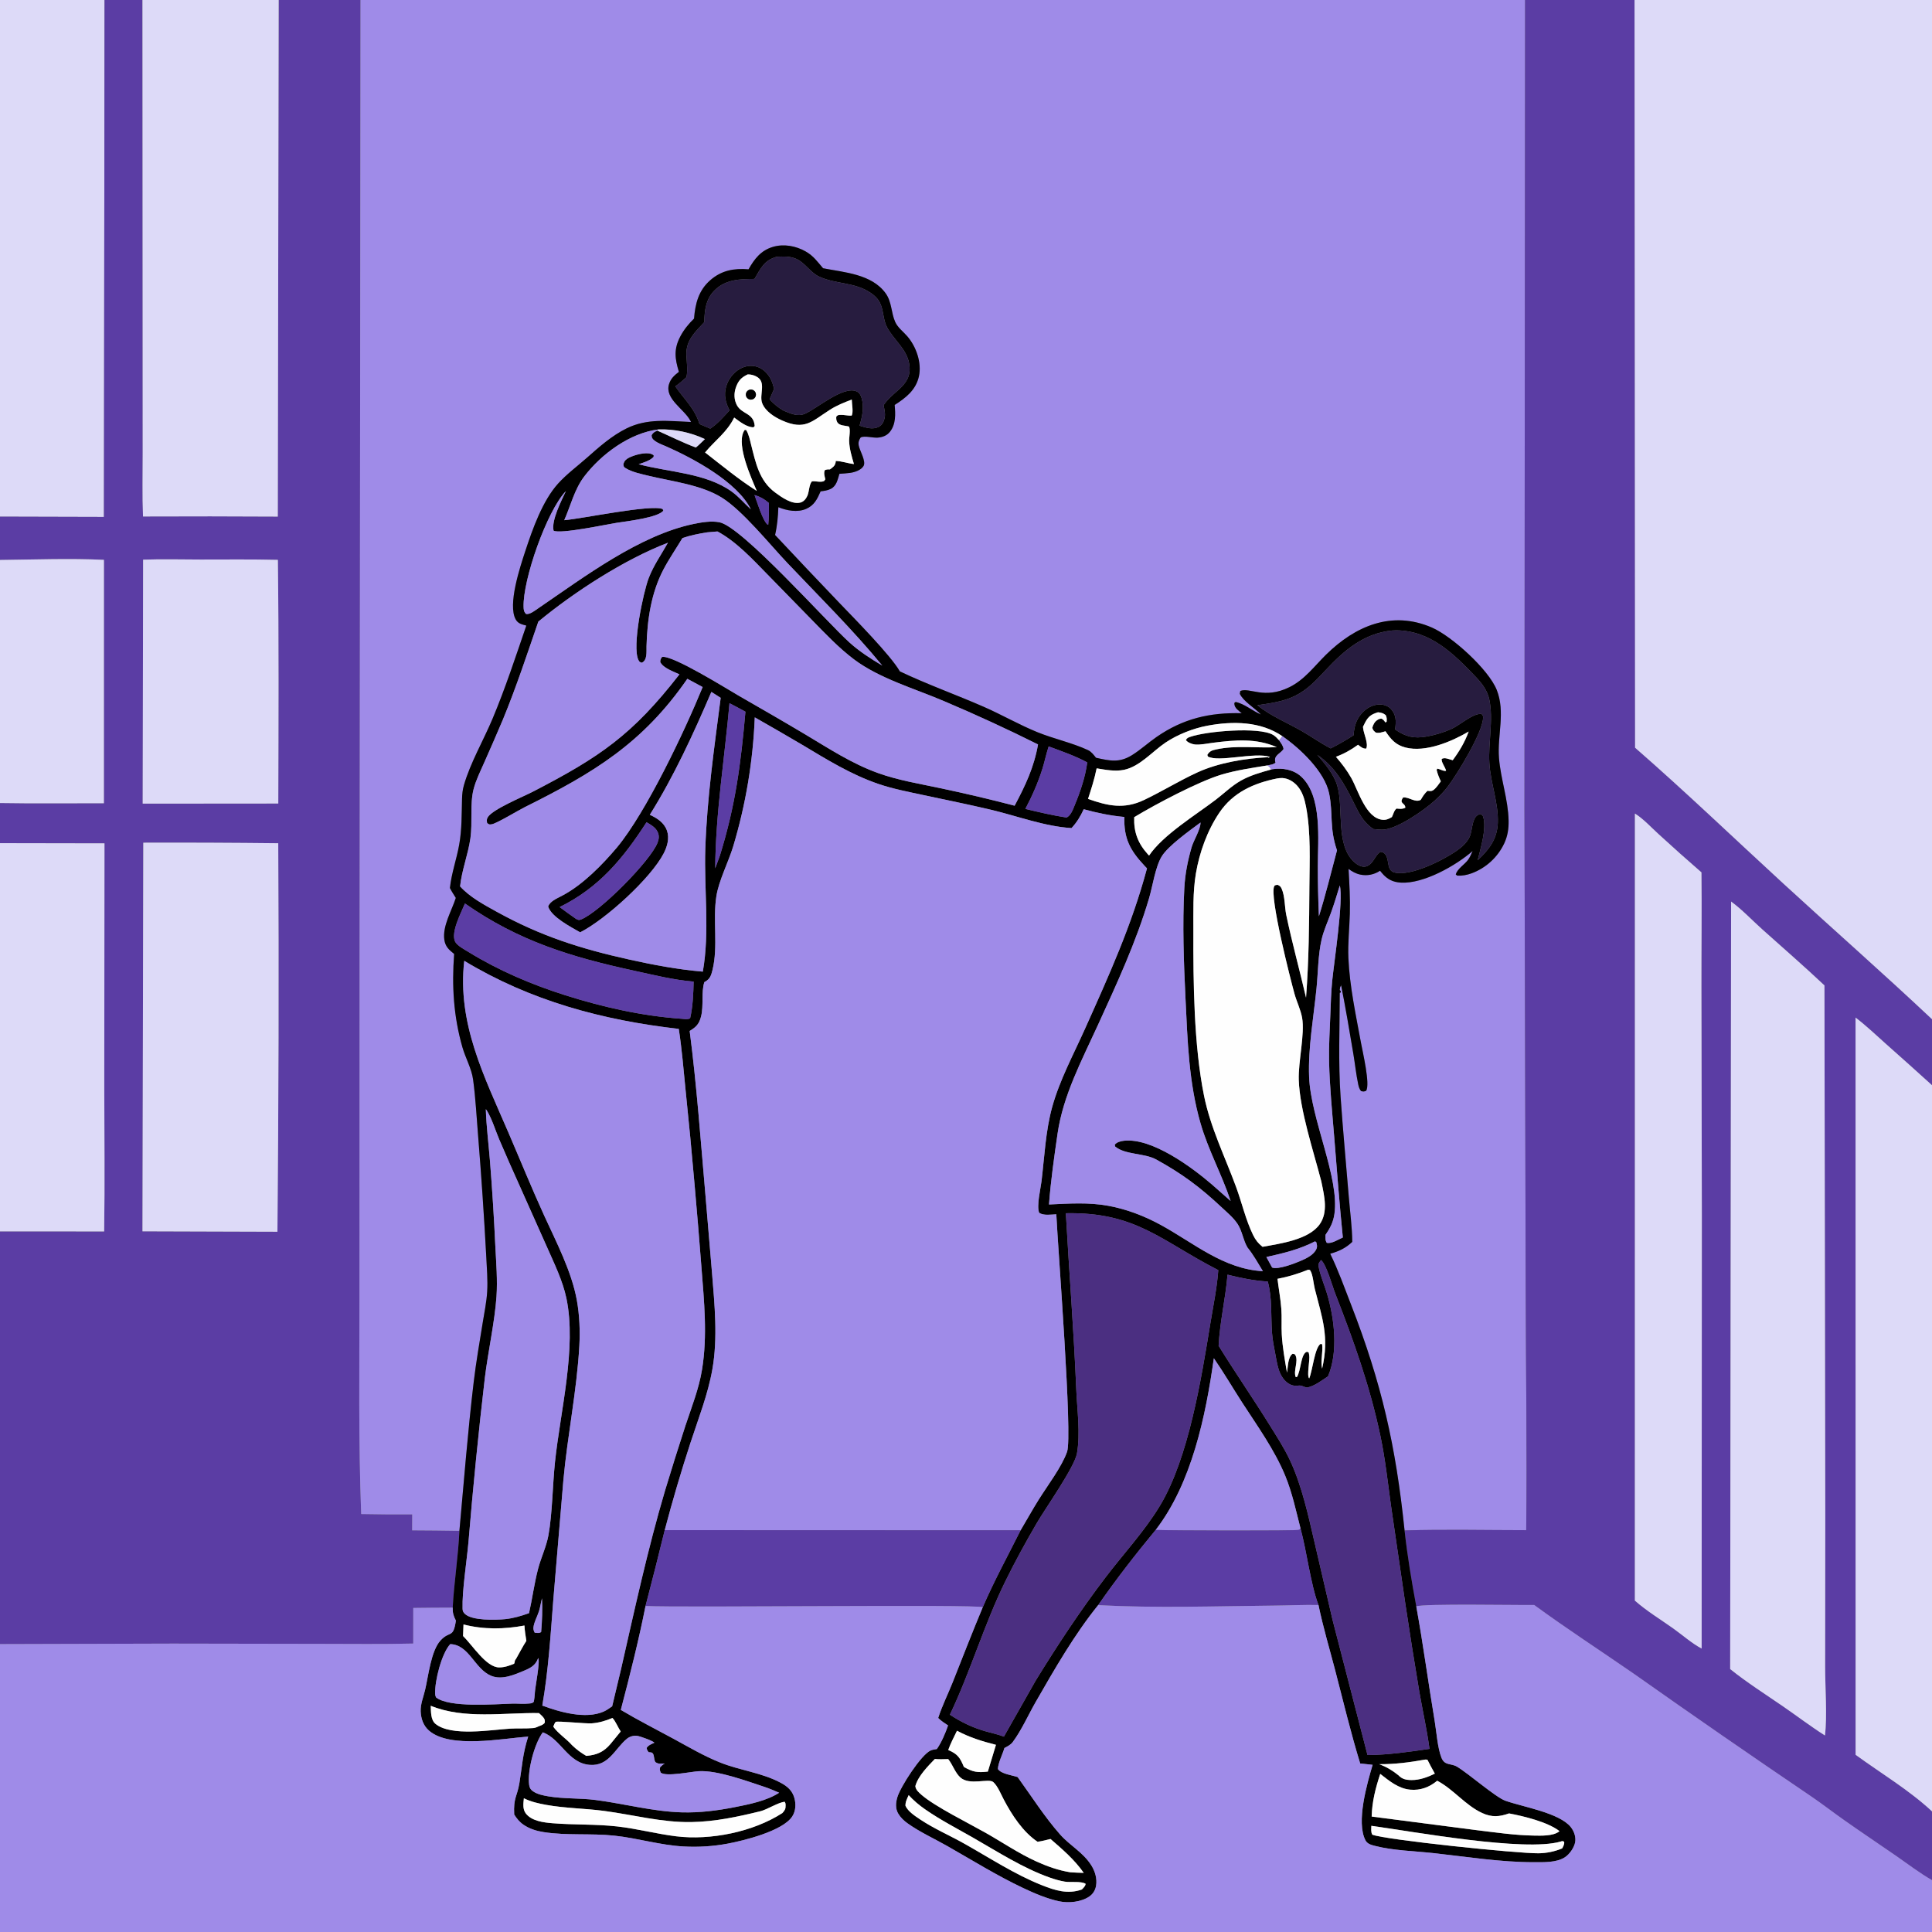 <?xml version="1.0" encoding="utf-8" ?>
<svg xmlns="http://www.w3.org/2000/svg" xmlns:xlink="http://www.w3.org/1999/xlink" width="1024" height="1024">
	<rect width="100%" height="100%" fill="#808080" stroke="none"/>
	<path fill="#DDDAF8" d="M0 0L55.418 0L55.091 273.991L0 273.847L0 0Z"/>
	<path fill="#5B3DA4" d="M55.418 0L75.512 0L75.614 179.235L75.633 240.118C75.644 251.299 75.364 262.576 75.796 273.743C99.609 273.641 123.422 273.659 147.234 273.798L147.706 0L191.089 0L190.581 509.93L190.527 686.625C190.522 725.192 189.961 763.927 191.444 802.47C200.46 802.654 209.479 802.711 218.497 802.641L218.458 811.111C226.804 811.144 235.149 811.23 243.494 811.369C242.886 824.96 240.679 838.482 239.939 852.084C232.975 852.135 226.004 852.118 219.041 852.245L219.029 871.116C202.756 871.518 186.434 871.285 170.156 871.282L91.732 871.146L0 871.406L0 652.653L55.207 652.677C55.597 626.761 55.286 600.791 55.264 574.869L55.377 446.997L0 446.899L0 425.617C18.336 425.932 36.717 425.696 55.058 425.725L55.081 296.725C36.842 295.88 18.268 296.593 0 296.794L0 273.847L55.091 273.991L55.418 0ZM75.858 296.632L75.636 425.943L147.496 425.883C147.601 382.864 147.807 339.751 147.282 296.738C133.659 296.399 120.007 296.575 106.379 296.568C96.225 296.562 85.998 296.268 75.858 296.632ZM75.955 446.643L75.519 652.619L147.047 652.841C147.682 584.207 147.824 515.569 147.475 446.933C123.636 446.667 99.795 446.57 75.955 446.643Z"/>
	<path fill="#DDDAF8" d="M75.512 0L147.706 0L147.234 273.798C123.422 273.659 99.609 273.641 75.796 273.743C75.364 262.576 75.644 251.299 75.633 240.118L75.614 179.235L75.512 0Z"/>
	<path fill="#9F8BE8" d="M191.089 0L808.325 0L807.991 428.907L808.661 684.985C808.752 726.97 809.412 769.054 808.922 811.028C787.476 811.017 765.879 810.52 744.45 811.155C739.794 766.339 732.354 733.283 716.016 691.316C712.53 682.36 709.262 673.141 705.034 664.507C709.647 663.212 713.226 661.547 716.719 658.224C716.663 650.346 715.548 642.426 714.903 634.571C713.449 616.881 711.788 599.184 710.548 581.479C709.261 563.103 710.083 544.651 710.089 526.236L710.668 525.975L710.633 525.359L710.076 524.723L710.365 522.982L710.725 522.61L710.743 521.78C713.148 533.956 715.245 546.263 717.292 558.507C718.189 563.87 718.759 569.382 719.876 574.693C720.157 576.029 720.508 577.193 721.365 578.278C722.688 578.591 722.803 578.636 724.059 578.145C726.331 574.866 722.237 557.542 721.38 552.88C718.675 538.156 715.31 522.704 714.674 507.748C714.342 499.928 715.218 492.13 715.44 484.316C715.665 476.385 715.206 468.476 714.762 460.561C716.775 461.972 718.582 463.052 721.015 463.56C724.687 464.326 728.352 463.565 731.459 461.514C731.787 461.923 732.118 462.329 732.455 462.731C735.201 465.993 738.198 467.564 742.512 467.809C754.558 468.495 771.675 458.772 780.513 451.067C779.825 452.622 779.129 454.284 778.139 455.674C776.365 458.165 772.276 460.559 771.598 463.515L772.397 464.107C775.011 464.254 777.507 463.764 779.97 462.88C787.607 460.056 793.828 454.344 797.292 446.974C799.098 443.068 799.679 439.194 799.59 434.935C799.355 423.719 795.402 412.967 794.501 401.82C793.526 389.76 797.965 377.407 793.311 365.693C788.982 354.801 769.484 337.193 758.923 332.61C737.751 323.422 718.331 331.729 702.82 347.003C696.561 353.165 691.468 360.258 683.4 364.229C670.058 370.796 662.476 364.212 657.384 366.219L657.134 367.754C659.181 371.936 665.049 375.203 668.325 378.694C663.86 376.837 659.617 373.006 654.892 372.063L654.257 372.55C654.253 372.737 654.233 372.925 654.244 373.112C654.37 375.333 656.57 376.706 658.146 378.024C641.186 377.578 627.124 380.839 613.036 390.584C608.603 393.651 604.582 397.37 600.011 400.224C593.243 404.451 588.213 403.249 580.898 401.627C579.726 400.132 578.412 398.381 576.655 397.569C568.144 393.632 558.506 391.605 549.778 388.051C540.126 384.12 531.004 378.831 521.449 374.646C506.714 368.192 491.458 362.761 476.936 355.851C472.199 347.451 452.483 327.472 445.273 319.962C433.715 307.891 422.225 295.756 410.802 283.557C411.94 278.715 412.358 273.793 412.546 268.836C417.083 270.633 422.567 271.726 427.234 269.729C431.556 267.88 433.183 264.466 434.946 260.42C436.77 260.2 438.623 259.956 440.29 259.13C443.406 257.587 443.972 254.156 444.914 251.126C446.834 250.999 448.783 250.895 450.688 250.621C453.024 250.284 456.355 249.177 457.656 247.05C459.209 244.513 455.632 238.906 455.144 236.107C454.835 234.333 455.254 233.25 456.219 231.795C458.432 230.899 462.53 232.107 465.054 231.958C467.577 231.808 470.02 230.943 471.635 228.921C474.912 224.816 474.614 219.521 474.19 214.631C480.121 210.865 485.467 206.691 487.057 199.421C488.613 192.307 485.617 183.724 480.891 178.25C478.764 175.787 475.799 173.64 474.458 170.612C472.282 165.696 472.722 160.126 469.48 155.567C462.136 145.235 447.464 144.387 436.25 142.178C433.157 138.623 431.248 135.68 426.972 133.253C421.82 130.329 415.455 129.151 409.704 130.84C403.296 132.721 399.874 137.223 396.746 142.741C389.054 142.122 382.463 143.264 376.436 148.533C370.221 153.966 368.488 161.011 367.856 168.86C365.021 171.588 362.447 174.78 360.606 178.268C357.014 185.075 357.706 190.074 359.823 197.084C357.42 198.952 355.54 200.595 354.603 203.589C352.157 211.411 362.775 216.89 365.929 223.029C366.037 223.239 366.14 223.452 366.246 223.663C354.357 223.182 343.136 221.588 332.065 227.082C324.202 230.984 317.692 236.785 311.169 242.55C306.094 247.035 300.368 251.266 295.827 256.28C287.556 265.413 282.277 280.39 278.452 292.001C275.663 300.465 268.981 320.527 273.338 328.306C274.615 330.585 276.611 330.908 278.964 331.577C273.297 348.118 267.855 364.737 261.093 380.875C256.292 392.335 249.266 404.352 245.877 416.194C245.189 418.596 244.958 420.894 244.89 423.38C244.665 431.595 244.834 439.606 243.375 447.746C241.991 455.473 239.301 462.796 238.462 470.655C239.383 472.474 240.513 474.185 241.591 475.915C239.437 482.659 234.478 490.795 235.499 498.035C236.015 501.696 237.929 503.39 240.706 505.603C239.437 522.609 240.371 538.597 245.095 555.077C246.722 560.754 249.949 566.32 250.748 572.181C252.094 582.042 252.586 592.159 253.416 602.079C255.137 623.318 256.572 644.579 257.721 665.857C258.012 672.064 258.598 678.485 258.213 684.684C257.877 690.109 256.725 695.62 255.86 700.986C254.176 711.448 252.333 721.924 251.08 732.447C247.953 758.681 245.889 785.06 243.494 811.369C235.149 811.23 226.804 811.144 218.458 811.111L218.497 802.641C209.479 802.711 200.46 802.654 191.444 802.47C189.961 763.927 190.522 725.192 190.527 686.625L190.581 509.93L191.089 0Z"/>
	<path fill="#5B3DA4" d="M808.325 0L866.348 0L866.631 396.3C893.47 419.716 919.157 444.378 945.385 468.465C971.509 492.454 998.165 515.882 1024 540.189L1024 575.189C1015.92 567.859 1007.8 560.578 999.637 553.347C994.342 548.628 989.135 543.632 983.487 539.341L983.514 930.084C996.891 939.834 1011.91 948.788 1024 960.054L1024 996.521C1017.42 992.756 1011.34 988.06 1005.11 983.752C995.878 977.368 986.535 971.132 977.361 964.663C971.605 960.605 966.034 956.274 960.218 952.306C928.538 930.844 897.065 909.078 865.804 887.009C848.261 874.875 830.391 863.291 813.169 850.691C804.925 850.829 754.221 849.864 750.663 851.419C748.185 838.181 745.91 824.544 744.45 811.155C765.879 810.52 787.476 811.017 808.922 811.028C809.412 769.054 808.752 726.97 808.661 684.985L807.991 428.907L808.325 0ZM866.539 431.215L866.513 848.354C872.702 853.85 880.175 858.344 886.921 863.16C891.737 866.599 896.719 871.021 901.903 873.765L902.012 644.416L901.781 522.716C901.746 502.61 902.037 482.483 901.801 462.382C894.157 455.753 886.607 449.017 879.154 442.175C875.259 438.648 870.985 433.935 866.539 431.215ZM917.515 477.838L917.029 884.645C925.922 891.783 935.734 898.005 945.13 904.47C952.495 909.539 959.73 915.06 967.264 919.842C968.509 909.671 967.359 894.334 967.358 883.508L967.437 803.285L966.993 522.289C956.273 512.183 945.097 502.492 934.122 492.659C928.744 487.841 923.327 482.073 917.515 477.838Z"/>
	<path fill="#DDDAF8" d="M866.348 0L1024 0L1024 540.189C998.165 515.882 971.509 492.454 945.385 468.465C919.157 444.378 893.47 419.716 866.631 396.3L866.348 0Z"/>
	<path d="M689.313 810.141C686.929 800.832 684.865 791.082 681.205 782.19C675.514 768.367 666.363 755.73 658.283 743.225C653.29 735.496 648.601 727.446 643.362 719.891C639.06 750.492 631.687 786.014 612.539 810.882C601.96 823.678 591.479 837.125 582.036 850.763C569.425 866.366 558.969 884.616 548.997 901.983C545.045 908.868 541.503 916.936 536.792 923.297C535.663 924.822 533.996 925.605 532.366 926.48C531.46 929.64 528.939 934.541 528.921 937.625C530.666 940.229 536.383 940.89 539.363 941.879C546.624 951.938 553.652 962.998 561.85 972.281C567.141 978.272 574.058 981.709 578.465 988.74C580.409 991.842 581.576 995.778 580.95 999.444C580.548 1001.8 579.391 1003.76 577.424 1005.14C573.17 1008.12 566.443 1008.8 561.465 1007.75C554.919 1006.37 548.306 1003.52 542.278 1000.68C528.412 994.131 515.334 985.972 502.025 978.408C495.028 974.431 487.632 971.112 481.059 966.429C479.109 965.04 477.351 963.365 476.114 961.298C474.495 958.593 474.737 955.588 475.587 952.651C477.22 947.007 488.334 929.861 493.331 927.757C494.281 927.357 495.525 927.216 496.542 927.029C499.009 923.534 501.1 918.576 502.491 914.518C500.633 913.289 498.842 912.147 497.257 910.564C499.344 904.101 502.434 897.954 504.941 891.643C510.219 878.355 515.364 865.064 520.88 851.868C526.92 837.874 534.138 824.682 540.947 811.076C544.18 805.672 547.199 800.165 550.544 794.824C555.156 787.459 562.826 777.367 565.58 769.441C568.543 760.915 560.801 663.036 559.867 643.599C557.071 643.729 553.258 644.391 550.803 642.847C549.284 639.297 551.558 629.973 552.025 626.09C553.579 613.154 554.184 599.432 557.65 586.857C561.601 572.522 568.919 559.004 574.981 545.49C587.732 517.062 599.812 490.52 607.93 460.254C607.474 459.778 607.02 459.299 606.569 458.818C599.011 450.742 595.571 444.391 595.945 433.01C588.53 432.331 581.561 430.876 574.397 428.916C572.655 432.686 570.763 435.84 567.936 438.894C553.762 438.061 539.122 432.483 525.292 429.203C513.324 426.365 501.24 423.945 489.215 421.36C481.287 419.656 473.236 418.122 465.552 415.495C450.931 410.497 438.352 402.626 425.187 394.759C416.849 389.84 408.468 384.992 400.047 380.216C399.122 403.417 395.275 426.408 388.596 448.646C386.06 456.947 381.006 466.688 379.702 474.942C377.689 487.679 380.743 501.548 377.62 514.19C376.927 516.997 376.356 518.808 373.764 520.298C373.613 520.384 373.459 520.465 373.306 520.548C371.58 526.032 373.044 532.933 371.581 538.729C370.574 542.719 368.981 544.355 365.541 546.422C369.268 575.202 371.356 604.363 373.884 633.272L377.396 674.832C378.743 691.597 380.514 709.037 377.573 725.739C375.205 739.185 370.115 751.968 365.902 764.902C360.927 780.134 356.398 795.509 352.322 811.007C349.038 824.436 345.645 837.838 342.143 851.211C338.481 869.655 333.808 888.099 329.042 906.289C338.217 911.76 347.605 916.493 356.972 921.588C365.173 926.048 373.018 930.697 381.721 934.179C392.144 938.349 403.809 939.562 413.764 944.887C417.309 946.782 419.928 949.008 421.041 952.993C421.938 956.204 421.769 959.837 419.943 962.699C414.975 970.483 394.149 975.581 385.615 977.178C377.946 978.601 370.135 979.1 362.348 978.666C349.866 977.994 337.915 974.232 325.56 972.927C313.157 971.616 300.407 972.978 288.12 971.049C284.285 970.447 280.651 969.336 277.424 967.11C275.273 965.625 273.938 963.907 272.533 961.731C272.077 952.623 274.081 952.419 275.298 945.022C276.818 935.78 276.958 929.812 279.949 920.422C266.366 921.411 238.497 926.964 227.361 917.249C224.387 914.655 223.119 910.931 222.967 907.06C222.817 903.223 224.428 899.381 225.308 895.686C227.038 888.424 228.423 874.988 233.47 869.49C238.456 864.057 240.2 868.636 241.633 858.959C240.328 856.44 239.882 854.885 239.939 852.084C240.679 838.482 242.886 824.96 243.494 811.369C245.889 785.06 247.953 758.681 251.08 732.447C252.333 721.924 254.176 711.448 255.86 700.986C256.725 695.62 257.877 690.109 258.213 684.684C258.598 678.485 258.012 672.064 257.721 665.857C256.572 644.579 255.137 623.318 253.416 602.079C252.586 592.159 252.094 582.042 250.748 572.181C249.949 566.32 246.722 560.754 245.095 555.077C240.371 538.597 239.437 522.609 240.706 505.603C237.929 503.39 236.015 501.696 235.499 498.035C234.478 490.795 239.437 482.659 241.591 475.915C240.513 474.185 239.383 472.474 238.462 470.655C239.301 462.796 241.991 455.473 243.375 447.746C244.834 439.606 244.665 431.595 244.89 423.38C244.958 420.894 245.189 418.596 245.877 416.194C249.266 404.352 256.292 392.335 261.093 380.875C267.855 364.737 273.297 348.118 278.964 331.577C276.611 330.908 274.615 330.585 273.338 328.306C268.981 320.527 275.663 300.465 278.452 292.001C282.277 280.39 287.556 265.413 295.827 256.28C300.368 251.266 306.094 247.035 311.169 242.55C317.692 236.785 324.202 230.984 332.065 227.082C343.136 221.588 354.357 223.182 366.246 223.663C366.14 223.452 366.037 223.239 365.929 223.029C362.775 216.89 352.157 211.411 354.603 203.589C355.54 200.595 357.42 198.952 359.823 197.084C357.706 190.074 357.014 185.075 360.606 178.268C362.447 174.78 365.021 171.588 367.856 168.86C368.488 161.011 370.221 153.966 376.436 148.533C382.463 143.264 389.054 142.122 396.746 142.741C399.874 137.223 403.296 132.721 409.704 130.84C415.455 129.151 421.82 130.329 426.972 133.253C431.248 135.68 433.157 138.623 436.25 142.178C447.464 144.387 462.136 145.235 469.48 155.567C472.722 160.126 472.282 165.696 474.458 170.612C475.799 173.64 478.764 175.787 480.891 178.25C485.617 183.724 488.613 192.307 487.057 199.421C485.467 206.691 480.121 210.865 474.19 214.631C474.614 219.521 474.912 224.816 471.635 228.921C470.02 230.943 467.577 231.808 465.054 231.958C462.53 232.107 458.432 230.899 456.219 231.795C455.254 233.25 454.835 234.333 455.144 236.107C455.632 238.906 459.209 244.513 457.656 247.05C456.355 249.177 453.024 250.284 450.688 250.621C448.783 250.895 446.834 250.999 444.914 251.126C443.972 254.156 443.406 257.587 440.29 259.13C438.623 259.956 436.77 260.2 434.946 260.42C433.183 264.466 431.556 267.88 427.234 269.729C422.567 271.726 417.083 270.633 412.546 268.836C412.358 273.793 411.94 278.715 410.802 283.557C422.225 295.756 433.715 307.891 445.273 319.962C452.483 327.472 472.199 347.451 476.936 355.851C491.458 362.761 506.714 368.192 521.449 374.646C531.004 378.831 540.126 384.12 549.778 388.051C558.506 391.605 568.144 393.632 576.655 397.569C578.412 398.381 579.726 400.132 580.898 401.627C588.213 403.249 593.243 404.451 600.011 400.224C604.582 397.37 608.603 393.651 613.036 390.584C627.124 380.839 641.186 377.578 658.146 378.024C656.57 376.706 654.37 375.333 654.244 373.112C654.233 372.925 654.253 372.737 654.257 372.55L654.892 372.063C659.617 373.006 663.86 376.837 668.325 378.694C665.049 375.203 659.181 371.936 657.134 367.754L657.384 366.219C662.476 364.212 670.058 370.796 683.4 364.229C691.468 360.258 696.561 353.165 702.82 347.003C718.331 331.729 737.751 323.422 758.923 332.61C769.484 337.193 788.982 354.801 793.311 365.693C797.965 377.407 793.526 389.76 794.501 401.82C795.402 412.967 799.355 423.719 799.59 434.935C799.679 439.194 799.098 443.068 797.292 446.974C793.828 454.344 787.607 460.056 779.97 462.88C777.507 463.764 775.011 464.254 772.397 464.107L771.598 463.515C772.276 460.559 776.365 458.165 778.139 455.674C779.129 454.284 779.825 452.622 780.513 451.067C771.675 458.772 754.558 468.495 742.512 467.809C738.198 467.564 735.201 465.993 732.455 462.731C732.118 462.329 731.787 461.923 731.459 461.514C728.352 463.565 724.687 464.326 721.015 463.56C718.582 463.052 716.775 461.972 714.762 460.561C715.206 468.476 715.665 476.385 715.44 484.316C715.218 492.13 714.342 499.928 714.674 507.748C715.31 522.704 718.675 538.156 721.38 552.88C722.237 557.542 726.331 574.866 724.059 578.145C722.803 578.636 722.688 578.591 721.365 578.278C720.508 577.193 720.157 576.029 719.876 574.693C718.759 569.382 718.189 563.87 717.292 558.507C715.245 546.263 713.148 533.956 710.743 521.78L710.725 522.61L710.365 522.982L710.076 524.723L710.633 525.359L710.668 525.975L710.089 526.236C710.083 544.651 709.261 563.103 710.548 581.479C711.788 599.184 713.449 616.881 714.903 634.571C715.548 642.426 716.663 650.346 716.719 658.224C713.226 661.547 709.647 663.212 705.034 664.507C709.262 673.141 712.53 682.36 716.016 691.316C732.354 733.283 739.794 766.339 744.45 811.155C745.91 824.544 748.185 838.181 750.663 851.419C754.31 871.551 757.018 891.915 760.404 912.105C761.359 917.795 761.936 926.549 764.033 931.704C765.756 935.941 769.076 934.482 772.226 936.363C778.522 940.123 792.702 952.595 797.898 954.433C807.221 957.73 826.537 960.843 832.563 968.405C834.26 970.534 835.362 973.614 834.876 976.352C834.358 979.263 831.901 982.785 829.424 984.396C824.956 987.302 818.104 987.006 812.957 987.01C795.231 987.025 777.343 984.097 759.739 982.184C749.689 981.092 738.535 980.86 728.812 978.372C726.813 977.86 724.733 977.353 723.719 975.399C718.684 965.698 724.564 945.436 727.52 935.394L720.925 934.668C715.966 918.506 711.956 901.807 707.705 885.435C704.709 873.898 701.221 862.361 698.827 850.687C694.748 840.161 692.591 822.129 689.313 810.141ZM348.87 227.611C333.816 229.517 318.749 240.625 309.686 252.491C304.444 259.356 302.502 267.948 299.059 275.718C308.775 274.898 345.053 267.224 351.221 269.802L351.573 270.658C348.875 274.331 332.236 276.281 326.971 277.082C321.718 277.882 296.921 283.213 293.409 281.271C292.138 275.839 297.639 265.233 299.941 260.28C289.825 270.823 277.081 307.238 277.507 321.682C277.551 323.196 277.688 324.338 278.845 325.428C280.84 325.801 283.757 323.453 285.392 322.338C309.484 305.909 338.862 283.661 367.725 277.685C371.981 276.804 377.011 275.975 381.329 276.814C393.277 279.135 437.86 329.337 450.219 340.51C455.491 345.276 461.527 349.163 467.628 352.774C452.004 333.763 434.246 316.255 417.315 298.395C407.877 288.44 393.552 270.566 382.506 263.713C371.655 256.981 356.486 255.214 344.118 252.254C340.195 251.315 334.984 250.259 331.55 248.109C330.426 247.405 330.572 247.192 330.395 245.944C330.958 244.25 331.747 243.427 333.297 242.621C336.078 241.174 342.188 239.428 345.272 240.636C345.935 240.896 345.973 240.968 346.47 241.344C346.39 242.404 346.608 242.02 345.795 242.727C343.893 244.38 340.859 245.214 338.497 246.06C354.476 250.32 374.119 250.656 387.868 260.585C391.667 263.329 394.555 266.843 397.977 269.98C390.812 255.447 367.435 242.918 352.98 236.554C350.991 235.678 345.577 233.864 345.412 231.321L345.368 230.638C346.231 229.192 346.963 228.865 348.441 228.248C355.257 231.258 361.818 234.588 368.816 237.193C370.505 235.82 372.045 234.229 373.617 232.723C366.081 229.179 357.207 227.277 348.87 227.611ZM679.674 390.188C668.085 382.243 653.336 382.133 639.917 384.642C632.421 386.044 624.113 389.318 617.78 393.57C610.866 398.212 604.191 406.242 595.807 408.012C591.053 409.016 585.963 408.008 581.242 407.24C580.116 412.785 578.444 418.065 576.675 423.431C587.155 427.167 595.778 429.021 606.23 424.072C615.877 419.504 625.048 413.778 634.718 409.359C645.842 404.275 660.118 401.894 672.321 401.333L672.26 401.684L673.095 401.154C664.798 398.521 645.764 404.206 640.181 400.946L639.902 400.102C641.198 398.058 642.266 397.728 644.605 397.209C655.076 394.887 666.163 396.616 676.736 396.006C665.613 391.157 654.594 392.211 642.839 393.689C639.855 394.064 636.35 394.861 633.364 394.601C631.872 394.471 629.372 393.525 628.553 392.237C629.113 391.103 629.825 390.894 630.98 390.496C639.62 387.525 667.086 385.144 674.685 389.454C675.97 390.183 676.966 391.303 677.955 392.38C678.953 393.858 680.049 395.187 680.317 396.994C678.795 399.371 675.06 400.313 675.926 403.761C675.97 403.933 676.027 404.101 676.077 404.271C674.924 405.064 674.14 405.228 672.777 405.478C672.397 405.548 672.018 405.63 671.639 405.704C663.577 407.034 655.25 408.205 647.413 410.56C635.217 414.225 612.442 426.274 601.155 433.111C600.852 440.987 603.112 446.976 608.431 452.841C608.626 453.056 608.827 453.265 609.025 453.477C616.347 442.578 633.827 431.907 644.355 423.888C648.797 420.504 652.762 416.535 657.659 413.768C662.576 410.99 668.213 409.378 673.627 407.892C673.916 407.82 674.2 407.723 674.495 407.677C679.696 406.87 685.578 407.913 689.536 411.507C701.006 421.921 698.453 445.277 698.483 459.209C698.474 468.025 698.662 476.84 699.049 485.648C702.683 474.125 705.495 462.374 708.632 450.71C704.5 438.717 706.67 431.325 704.468 420.577C702.08 408.923 689.001 396.643 679.674 390.188ZM411.708 136.09C405.045 137.891 403.156 142.322 399.888 147.841C392.323 147.892 384.743 148.053 378.915 153.707C374.093 158.386 373.442 164.425 373.27 170.76C368.387 176.013 363.512 180.431 363.807 188.091C363.958 192.014 364.636 196.06 363.839 199.938C361.926 201.675 360.043 203.281 357.93 204.778C362.711 211.702 368.211 216.434 370.745 224.739L376.448 227.178C380.38 224.581 383.525 220.936 386.673 217.471C384.529 213.368 383.553 209.373 384.891 204.812C386.023 200.956 388.738 197.398 392.275 195.45C394.966 193.967 398.07 193.461 401.048 194.324C404.387 195.291 406.983 197.962 408.542 200.992C409.358 202.577 409.819 204.371 410.298 206.083L407.889 211.637C410.131 214.092 412.37 215.958 415.264 217.634C418.955 219.14 422.74 221.006 426.686 219.273C433.146 216.437 446.967 204.322 454.008 207.446C455.505 208.11 456.225 209.454 456.657 210.951C458.11 215.978 457.002 220.752 455.592 225.605C458.87 226.644 462.655 227.946 465.927 226.114C467.669 225.138 468.452 223.412 468.867 221.545C469.363 219.322 468.744 216.98 468.321 214.786C468.433 214.618 468.543 214.449 468.657 214.283C473.962 206.609 483.924 204.144 481.856 192.603C480.469 184.865 473.669 180.083 470.152 173.471C467.968 169.367 468.401 164.418 466.334 160.378C465.22 158.2 463.586 156.676 461.588 155.301C453.036 149.417 442.953 150.725 434.093 146.571C429.21 144.282 426.567 138.898 421.41 136.949C418.352 135.794 414.924 135.881 411.708 136.09ZM396.328 198.439C392.934 200.022 391.303 201.756 390.041 205.344C388.959 208.421 389.011 211.819 390.558 214.727C393.202 219.698 399.48 218.73 400.015 225.806L399.351 226.479C395.73 226.455 391.962 223.38 389.134 221.317C385.279 229.137 379.049 233.351 373.696 239.815C382.343 246.526 391.892 254.426 401.113 260.201C397.992 252.867 390.645 236.646 394 229.088C394.312 228.386 394.359 228.374 394.753 227.85L395.497 227.936C396.926 230.262 397.446 233.12 398.114 235.745C400.545 245.307 402.387 254.787 410.825 261.021C414.226 263.518 419.691 267.485 424.18 266.374C425.965 265.932 427.222 264.373 427.929 262.757C428.943 260.436 428.763 256.976 430.317 255.129C432.537 254.85 434.695 255.846 436.776 254.969L437.432 254.052C437.041 252.21 436.534 251.063 437.118 249.25C438.093 248.732 438.781 248.775 439.868 248.798C441.311 247.752 442.555 246.992 442.889 245.104C442.935 244.845 442.952 244.581 442.984 244.319C446.245 244.404 449.341 245.611 452.599 245.957C451.439 241.949 450.218 238.023 450.067 233.826C449.993 231.795 450.875 227.791 449.999 226.098C447.992 225.496 444.827 225.759 443.728 223.693C443.16 222.625 443.216 222.039 443.228 220.871C443.997 220.033 444.136 219.957 445.337 219.891C447.374 219.78 449.357 220.418 451.41 220.277C452.41 218.447 451.467 214.012 451.454 211.788C447.36 213.336 443.516 214.86 439.813 217.234C430.156 223.424 426.611 228.22 414.552 222.876C410.465 221.066 405.62 218.018 403.959 213.651C402.234 209.113 406.473 202.436 400.87 199.558C399.353 198.779 398.019 198.438 396.328 198.439ZM399.902 262.35C401.168 265.706 404.282 276.15 406.869 278.088L407.182 278.146C407.589 274.284 407.598 270.429 407.484 266.55C405.049 264.464 402.95 263.287 399.902 262.35ZM374.799 282.151C370.443 282.852 365.871 283.729 361.705 285.189C358.379 290.724 354.618 296.166 351.626 301.875C345.089 314.346 343.046 328.634 342.665 342.546C342.586 345.437 343.198 349.959 340.127 351.262C339.12 350.897 338.889 350.844 338.382 349.82C334.861 342.703 340.96 313.856 343.822 306.409C346.451 299.571 350.49 293.97 354.016 287.656C330.853 296.583 304.397 313.722 285.33 329.461C279.321 346.906 273.602 364.282 266.563 381.354C263.343 388.958 260.051 396.532 256.689 404.075C254.67 408.684 252.281 413.39 251.014 418.276C248.997 426.055 250.509 435.976 249.344 444.21C248.12 452.865 244.776 461.116 243.849 469.801C248.989 475.478 256.492 479.51 263.144 483.186C286.484 496.087 307.453 502.791 333.507 508.576C346.454 511.451 359.285 513.864 372.51 514.987C376.253 493.748 373.113 471.321 373.827 449.87C374.72 423.058 378.552 396.442 381.979 369.862L377.045 366.724C367.548 388.872 357.228 411.403 344.413 431.852C348.317 433.659 352.004 435.996 353.503 440.244C354.928 444.282 353.649 448.669 351.76 452.325C344.959 465.484 321.062 487.269 307.505 494.153C302.674 491.372 292.272 486.059 290.543 480.501C291.375 477.787 295.078 476.253 297.486 474.97L298.375 474.503C309.043 468.795 319.288 458.305 326.994 449.175C342.518 430.502 362.877 387.553 372.428 364.151L364.311 359.78C340.621 394.041 314.627 409.64 278.117 427.818C274.649 429.544 263.35 436.386 260.739 436.86C259.335 437.115 259.228 437.03 258.179 436.216C257.969 434.94 257.859 434.184 258.594 433.055C261.347 428.822 277.262 422.283 282.307 419.674C317.999 401.22 335.19 389.505 360.127 357.41C356.881 355.877 351.673 354.195 349.957 350.94C349.934 349.678 350.174 349.232 350.885 348.202C356.277 346.96 385.789 365.427 391.356 368.627C403.22 375.448 415.111 382.288 426.864 389.296C439.427 396.788 451.385 404.686 465.245 409.695C475.891 413.543 487.356 415.399 498.407 417.755C511.601 420.536 524.726 423.633 537.771 427.042C543.477 416.339 548.061 406.651 550.177 394.57C533.87 386.434 517.315 378.806 500.534 371.697C484.909 364.987 466.152 359.667 452.606 349.46C444.547 343.388 437.41 335.824 430.37 328.625L406.786 304.483C398.922 296.451 390.251 287.025 380.282 281.685L374.799 282.151ZM737.796 334.181C722.819 335.724 712.473 344.643 702.539 355.271C697.492 360.67 692.923 365.661 686.164 368.935C679.913 371.964 673.199 372.753 666.418 373.797C673.681 379.6 681.945 382.882 689.927 387.449C695.106 390.413 699.988 393.938 705.295 396.66C709.512 394.567 713.468 392.233 717.44 389.71C717.686 384.699 719.116 380.393 722.904 376.908C725.4 374.613 728.622 373.169 732.058 373.422C734.161 373.577 736.107 374.448 737.479 376.072C740 379.056 739.984 382.221 739.532 385.868L739.435 386.635C744.945 390.456 749.323 391.558 756.033 390.39C760.561 389.602 765.191 388.196 769.389 386.319C773.59 384.441 780.869 377.872 785.227 378.405C785.904 379.12 786.076 379.258 786.074 380.306C786.063 387.914 772.574 409.967 767.356 416.919C765.358 419.582 762.884 422.087 760.435 424.336C754.827 429.483 739.63 440.085 732.211 439.759C730.772 439.695 729.331 439.548 727.897 439.41C722.083 435.422 720.096 430.579 717.046 424.53C712.34 415.014 707.251 406.167 698.215 400.111C702.327 404.944 706.87 410.17 708.761 416.367C712.34 428.098 707.571 448.012 717.982 457.118C719.274 458.248 721.093 459.329 722.858 459.366C724.774 459.407 726.271 458.179 727.393 456.765C728.742 455.066 729.776 452.579 731.676 451.478C732.931 451.606 733.617 451.963 734.387 453.028C736.532 455.994 734.777 461.394 739.218 462.467C747.869 464.555 764.853 455.882 771.92 451.024C774.67 449.133 777.515 446.622 778.944 443.538C780.583 440.004 779.952 432.16 784.665 431.497C785.627 431.972 785.84 432.014 786.169 433.116C788.018 439.295 784.653 449.86 783.202 455.942C789.206 450.374 793.568 444.7 793.879 436.113C794.263 425.512 790.048 415.125 789.398 404.551C788.713 393.417 791.67 381.522 789.324 370.598C788.339 366.01 785.46 362.189 782.283 358.861C770.492 346.505 758.206 334.233 739.999 334.085C739.251 334.079 738.541 334.121 737.796 334.181ZM386.648 372.712C384.04 402.039 379.309 430.679 379.075 460.227L381.569 453.466C389.843 426.831 392.654 404.837 395.096 377.21C392.288 375.712 389.498 374.123 386.648 372.712ZM730.359 377.524C726.934 378.586 725.315 379.607 723.605 382.824C723.194 383.608 722.798 384.399 722.418 385.198C722.434 385.401 722.449 385.604 722.468 385.806C722.77 388.969 725.398 394.03 724.121 396.772C722.397 396.936 721.119 395.761 719.8 394.733C716.05 397.456 712.415 399.501 708.069 401.117C711.165 404.69 713.903 408.259 716.223 412.387C719.913 418.952 723.928 433.739 732.835 434.505C734.744 434.669 736.129 434.017 737.724 433.065C738.535 431.532 738.839 429.584 740.201 428.548C742.15 428.701 743.045 428.955 744.845 428.124C744.888 425.441 741.257 426.095 743.694 422.664C746.821 422.33 750.107 425.614 753.031 423.92C754.106 422.108 755.019 420.565 756.612 419.148C757.995 419.251 758.711 419.532 759.906 418.615C761.357 417.502 762.556 415.591 763.665 414.133C762.747 412.134 761.944 410.263 761.451 408.107L761.74 407.408C763.115 407.518 765.488 409.036 766.453 408.495C765.968 406.489 763.902 404.167 764.114 402.261C765.587 401.452 767.059 402.073 768.609 402.53C769.061 402.664 769.513 402.8 769.964 402.94C773.529 398.122 776.358 393.377 778.431 387.739C769.457 393.034 755.551 398.959 744.888 396.185C739.7 394.835 737.158 391.816 734.332 387.578C732.627 388.057 730.947 388.74 729.179 388.268C728.052 387.293 727.774 387.143 727.344 385.741C727.799 384.036 728.598 382.485 730.161 381.525C730.976 381.025 731.358 380.92 732.284 380.911C733.265 381.473 733.654 381.966 734.269 382.907L734.943 382.54C735.047 381.096 735.092 380.384 734.462 379.028C733.136 377.97 732.039 377.701 730.359 377.524ZM555.821 395.616L555.68 396.04C554.484 399.715 553.72 403.513 552.575 407.208C550.25 414.705 547.099 421.801 543.46 428.743C550.667 430.469 557.931 432.193 565.262 433.308C567.601 432.346 568.78 428.768 569.718 426.515C572.627 419.53 575.285 411.626 576.254 404.093C569.835 400.603 562.664 398.161 555.821 395.616ZM676.834 412.608C664.488 415.099 653.513 419.997 646.263 430.763C639.882 440.24 635.732 451.786 633.84 463.006C632.164 472.945 632.551 483.385 632.515 493.451C632.416 520.699 632.776 554.139 638.15 580.712C641.586 597.702 649.258 613.064 655.192 629.226C658.238 637.521 660.273 646.614 664.142 654.533C665.463 657.238 666.842 658.986 669.175 660.84C678.424 659.151 693.727 657.11 699.497 648.847C703.98 642.429 701.941 634.034 700.484 626.954L700.311 626.119C696.159 610.039 688.918 588.457 688.376 572.416C688.046 562.649 691.66 548.098 690.15 539.479C689.397 535.184 687.284 530.969 686.108 526.741C684.165 519.759 672.643 474.824 675.385 469.691C675.742 469.023 676.42 469.111 677.096 468.96C678.341 469.504 678.759 469.814 679.323 471.084C681.086 475.059 680.851 480.678 681.752 484.99C684.823 499.685 688.852 514.164 692.231 528.78C693.723 509.142 693.887 489.64 694.003 469.965C694.086 456.113 694.837 441.27 692.228 427.609C691.465 423.61 690.339 419.607 687.574 416.494C685.557 414.225 682.696 412.505 679.611 412.366C678.67 412.324 677.761 412.467 676.834 412.608ZM342.676 435.804C330.258 454.997 317.555 470.46 296.615 480.762C299.508 482.893 302.384 485.049 305.357 487.068C306.484 487.562 306.714 487.848 307.915 487.375C317.894 483.441 344.845 456.23 348.517 446.646C349.278 444.657 349.47 442.929 348.561 440.94C347.458 438.525 344.886 437.057 342.676 435.804ZM636.294 435.943C630.654 440.148 619.093 448.333 615.695 453.981C612.331 459.574 610.929 469.66 609.029 476.094C602.144 499.404 591.987 521.243 581.915 543.301C573.472 561.79 563.502 580.427 560.543 600.769C558.737 613.187 556.924 625.891 555.986 638.404C566.654 637.918 576.912 637.166 587.505 639.115C597.213 640.901 606.647 644.54 615.289 649.27C632.85 658.881 648.436 672.609 669.371 673.763C666.788 669.551 664.352 665.073 661.217 661.245C658.856 657.313 658.456 652.562 655.967 648.76C653.755 645.383 650.383 642.622 647.455 639.877C636.074 629.206 626.5 622.072 612.835 614.562C606.489 611.076 596.433 612.157 591.065 607.69L590.834 606.717C591.932 605.337 594.058 604.796 595.76 604.615C610.627 603.031 631.655 618.613 642.349 627.804C645.679 630.7 648.986 633.621 652.271 636.568C647.615 622.522 640.404 609.588 636.292 595.311C630.067 573.699 629.431 551.774 628.352 529.479C627.413 510.072 626.657 490.045 627.722 470.637C628.134 463.144 629.506 456.228 631.582 449.048C632.631 445.423 636.388 439.517 636.294 435.943ZM710.113 469.337C708.598 474.257 707.129 479.206 705.359 484.041C703.694 488.592 701.571 493.21 700.484 497.937C698.586 506.187 698.63 515.329 697.783 523.793C696.251 539.108 693.274 555.313 693.85 570.699C694.691 593.106 710.1 624.317 707.268 643.5C706.629 647.831 704.972 650.972 702.535 654.513C702.545 656.213 702.31 657.247 703.216 658.712C705.737 659.35 709.371 656.917 711.731 655.902C709.957 638.264 708.615 620.693 707.194 603.031C706.113 589.588 704.735 576.029 704.442 562.541C704.262 554.25 704.81 545.817 705.123 537.525C705.343 531.708 705.513 525.86 706.075 520.064C707.004 510.487 712.162 476.938 710.113 469.337ZM246.431 478.868C244.466 483.672 238.936 493.902 241.156 498.958C242.131 501.179 246.409 503.399 248.42 504.637C264.246 514.382 281.875 521.895 299.569 527.492C319.567 533.817 340.407 538.533 361.377 539.977C363.035 540.101 364.248 540.432 365.778 539.738C367.212 533.629 367.503 526.542 367.641 520.266C357.157 519.423 346.606 516.777 336.346 514.55C302.676 507.242 274.972 498.816 246.431 478.868ZM246.068 509.262C242.261 542.407 256.686 570.605 269.357 600.018C275.723 614.793 281.763 629.694 288.453 644.328C294.878 658.384 302.999 673.919 305.747 689.194C307.161 697.056 307.502 705.411 307.058 713.378C305.734 737.13 300.767 760.79 298.603 784.53L293.268 847.927C291.82 866.561 290.644 885.555 287.43 903.991C296.619 907.413 310.345 911.377 319.922 907.187C321.521 906.487 323.03 905.37 324.46 904.377L329.16 884.701C336.348 853.109 343.275 821.166 352.469 790.089C355.963 778.545 359.578 767.039 363.313 755.571C366.566 745.77 370.432 736.121 372.096 725.882C375.033 707.811 373.187 689.785 371.779 671.681C370.657 657.103 369.447 642.532 368.15 627.969C366.692 611.145 365.092 594.334 363.35 577.538C362.277 566.819 361.409 555.981 359.762 545.334C319.23 540.7 281.188 530.467 246.068 509.262ZM257.497 587.865C257.766 597.005 258.971 606.168 259.69 615.288C260.895 630.419 261.849 645.569 262.551 660.732C262.988 669.494 263.755 678.445 263.148 687.208C262.228 700.482 258.669 716.463 256.992 730.173C253.604 759.224 250.702 788.33 248.285 817.478C247.394 827.397 244.891 843.194 245.171 852.593C245.208 853.863 245.46 854.462 246.362 855.358C250.064 859.035 262.738 858.686 267.701 858.181C272.241 857.719 276.107 856.509 280.396 855.018C282.169 847.218 283.157 839.293 285.191 831.535C286.746 825.603 289.587 819.753 290.677 813.751C292.763 802.253 292.873 787.18 294.15 774.981C296.95 748.24 305.693 714.44 300.224 688.19C298.252 678.724 293.62 669.388 289.731 660.553L275.442 628.537C271.726 620.351 268.104 612.123 264.576 603.855C262.516 598.964 260.801 593.15 258.067 588.666C257.896 588.387 257.687 588.132 257.497 587.865ZM564.924 643.037C566.649 674.172 569.149 705.239 570.444 736.404C570.9 747.372 572.694 759.471 570.82 770.318C569.575 777.524 554.137 799.36 549.607 807.116C543.721 817.192 538.016 827.61 532.865 838.082C521.585 861.013 514.455 885.778 503.468 908.828C509.297 912.662 515.136 915.517 521.842 917.484C525.241 918.481 528.789 919.181 532.095 920.451L548.941 890.743C560.566 871.84 572.486 853.763 585.937 836.075C595.435 823.585 606.789 811.411 614.853 797.976C630.056 772.647 636.67 730.99 641.489 701.584C643.019 692.246 645.038 682.619 645.719 673.191C615.428 657.698 602.188 642.308 564.924 643.037ZM697.023 657.94C688.513 662.287 680.447 664.166 671.199 666.248L674.25 671.826C677.435 673.095 686.356 669.593 689.596 668.197C692.553 666.922 696.422 665.035 697.738 661.936C698.326 660.551 697.967 659.787 697.659 658.4L697.023 657.94ZM700.174 667.83C699.467 668.879 698.615 669.645 698.84 671.001C699.63 675.762 701.946 680.948 703.338 685.64C707.263 698.879 709.417 716.407 703.875 729.478C700.488 731.706 696.734 734.683 692.69 735.449C691.772 735.226 691.057 734.963 690.186 734.617C688.846 734.086 688.1 734.515 686.761 734.49C682.975 734.422 680.167 731.328 678.648 728.164C677.222 725.191 676.713 721.717 676.101 718.502C675.328 714.44 674.449 710.279 674.165 706.153C673.547 697.197 674.355 687.989 671.942 679.237C664.585 678.776 657.732 677.417 650.615 675.599C649.552 688.211 646.548 700.64 645.887 713.285C654.658 727.49 664.176 741.198 672.971 755.392C676.731 761.46 680.672 767.491 683.704 773.965C690.02 787.45 693.388 803.115 696.75 817.574L706.284 858.607L724.805 930.214C736.05 930.116 746.582 928.531 757.665 926.938C756.297 916.778 754.039 906.791 752.278 896.699C749.659 881.125 747.181 865.529 744.843 849.91L737.288 798.262C735.569 785.838 734.222 773.31 731.64 761.027C726.125 734.793 717.456 710.556 707.738 685.674C706.168 681.655 703.024 670.199 700.174 667.83ZM693.415 672.957C688.015 675.109 682.805 676.728 677.094 677.805C677.716 683.043 678.72 688.344 679.12 693.589C679.47 698.17 679.101 702.774 679.366 707.359C679.753 714.061 680.984 720.879 682.129 727.489C682.676 724.458 682.528 719.4 685.065 717.547C685.755 717.672 686.205 717.524 686.567 718.214C688.315 721.543 685.466 726.243 686.707 729.791L687.354 729.897C689.599 726.672 689.327 717.448 692.714 716.459L693.647 716.842L693.778 717.56C693.819 717.752 693.862 717.944 693.9 718.137C694.412 720.76 692.457 729.183 693.909 730.58C695.686 726.498 696.793 714.176 699.961 712.276L700.757 712.481C701.295 716.634 699.81 721.414 700.752 725.401C704.64 708.561 700.843 698.801 696.852 683.049C696.187 680.425 695.896 675.874 694.608 673.622C694.223 672.95 694.306 673.176 693.415 672.957ZM287.272 847.124C286.667 849.345 286.372 851.677 285.704 853.858C284.87 856.584 282.928 859.98 282.719 862.777C282.662 863.535 282.9 864.332 283.225 865.008C283.284 865.132 283.362 865.247 283.43 865.366C284.803 865.459 285.639 865.799 286.818 865.011C287.326 859.164 287.571 852.986 287.272 847.124ZM245.664 860.998L245.424 867.135C250.519 872.068 257.712 883.775 264.606 883.766C267.42 883.762 269.896 882.867 272.469 881.829C273.117 880.631 272.462 880.41 273.467 879.321C275.299 876.128 276.986 872.771 278.981 869.684C278.565 866.985 278.091 864.3 277.976 861.567C267.195 863.58 256.373 863.751 245.664 860.998ZM238.633 871.417C234.052 876.415 230.41 890.776 230.634 897.751C230.656 898.455 230.814 899.01 231.101 899.648C238.11 905.228 262 903.242 271.433 902.956C274.391 902.867 277.491 903.242 280.421 902.903C281.689 902.756 282.028 902.866 282.95 901.95C283.176 900.52 283.358 899.117 283.46 897.672L283.501 896.943C283.673 894.124 286.397 880.322 285.248 878.782C285.184 878.953 285.122 879.125 285.055 879.295C283.737 882.625 281.284 884.02 278.065 885.376C272.728 887.622 266.113 890.558 260.412 888.244C251.49 884.622 248.747 871.724 238.633 871.417ZM228.302 904.099C228.451 907.152 228.218 911.55 230.819 913.686C239.112 920.493 260.254 916.842 270.353 916.221C274.454 915.968 278.679 916.269 282.748 915.897C283.837 915.797 284.871 915.276 285.859 914.836C287.095 914.418 287.774 914.121 288.696 913.188C288.883 911.954 288.803 911.298 287.986 910.281C287.313 909.443 286.432 908.698 285.644 907.967C266.832 907.693 246.075 911.356 228.302 904.099ZM324.611 910.553C321.045 912.061 317.598 913.09 313.721 913.4C310.371 913.668 295.87 912.065 294.563 912.633C294.217 912.784 293.623 914.201 293.505 914.501C293.417 914.725 293.34 914.953 293.258 915.179C295.665 918.713 300.251 921.619 303.207 925.002C305.559 927.271 307.909 929.023 310.743 930.658C316.297 930.189 319.963 928.622 323.645 924.258C325.45 922.098 327.229 919.916 328.982 917.714C327.605 915.714 326.217 912.157 324.611 910.553ZM507.219 917.329C505.612 920.677 503.816 924.039 502.582 927.541C507.624 929.687 508.859 931.635 510.881 936.516C515.609 939.22 518.088 939.622 523.585 938.973L527.88 924.794C520.609 922.958 513.865 920.874 507.219 917.329ZM287.703 918.164C283.258 924.15 279.427 938.557 280.463 946.036C280.662 947.472 281.143 948.445 282.325 949.299C284.673 950.995 287.859 951.632 290.674 952.106C298.959 953.498 307.333 952.958 315.627 954.031C330.795 955.993 346.026 960.147 361.315 960.586C370.847 960.859 380.235 959.657 389.566 957.808C397.165 956.303 406.405 954.468 412.972 950.189C410.544 949.159 408.133 948.084 405.633 947.241C395.999 944.066 380.091 938.122 370.248 938.782C365.968 939.069 353.09 941.789 350.227 939.55C349.692 938.214 349.594 938.06 349.886 936.667C350.675 935.878 351.343 935.257 352.317 934.707C351.517 934.662 350.856 934.709 350.059 934.76C348.873 934.835 348.418 934.528 347.404 933.992C346.306 932.425 347.047 929.298 345.224 928.85C344.884 928.766 344.201 928.737 343.835 928.715C343.086 927.79 342.944 927.589 342.741 926.426C343.711 924.937 345.283 924.418 346.832 923.688C346.118 922.687 339.239 920.243 337.755 920.043C335.841 919.786 333.774 920.35 332.281 921.574C325.952 926.759 322.72 936.184 312.629 935.422C301.032 934.547 297.36 921.734 287.703 918.164ZM495.492 932.293C491.72 936.22 486.625 941.306 485.159 946.656C485.309 948.634 486.986 950.046 488.389 951.28C495.371 957.421 513.579 966.429 522.464 971.464C531.38 976.516 539.948 982.381 549.306 986.617C555.109 989.244 561.002 991.334 567.298 992.347C569.66 992.471 572.036 992.657 574.401 992.65C569.477 985.616 563.233 980.296 556.802 974.699C554.53 975.237 552.237 975.879 549.92 976.174C542.155 970.966 536.323 961.97 532.026 953.819C530.5 950.924 528.892 946.798 526.511 944.583C524.069 942.31 513.883 946.572 508.956 942.051C506.181 939.505 504.949 935.31 502.568 932.352C500.23 932.39 497.816 932.556 495.492 932.293ZM755.031 932.666C746.848 934.128 739.336 935.103 730.986 935.06C734.939 936.511 737.853 938.277 741.166 940.908C743.213 943.043 745.317 943.447 748.235 943.464C752.439 943.49 756.79 941.912 760.488 940.047C759.121 937.618 757.804 935.184 756.558 932.689C755.99 932.617 755.595 932.534 755.031 932.666ZM731.551 940.201C729.057 947.762 727.237 954.819 727.008 962.808L782.69 970.023C792.65 971.226 802.765 972.72 812.8 972.893C816.699 972.96 822.94 973.224 826.186 970.853C826.321 970.755 826.444 970.643 826.573 970.538C820.215 965.659 807.711 962.629 799.822 961.149C794.727 962.949 790.736 963.296 785.636 960.965C776.702 956.882 770.432 948.39 761.756 943.82C757.619 947.256 752.856 949.066 747.416 948.564C741.173 947.989 736.313 943.887 731.551 940.201ZM481.612 951.457C480.79 953.319 479.841 955.016 479.913 957.097C481.219 960.125 485.167 962.653 487.864 964.448C495.106 969.267 503.37 972.834 510.965 977.097C524.515 984.702 537.75 993.446 552.235 999.204C559.271 1002 565.95 1004.1 573.395 1001.48C574.26 1000.56 575.246 999.776 575.397 998.46C573.004 996.933 567.411 997.821 564.396 997.313C561.709 996.861 559.058 996.092 556.49 995.188C542.178 990.151 528.813 981.485 515.673 973.975C507.206 969.135 498.272 964.53 490.276 958.949C487.06 956.704 484.276 954.344 481.612 951.457ZM277.66 953.12C277.405 955.849 276.905 958.853 278.712 961.193C281.798 965.189 288.088 965.961 292.793 966.344C304.24 967.275 315.714 966.774 327.16 968.056C337.644 969.231 347.85 971.978 358.294 973.27C376.571 975.531 399.177 970.971 414.694 960.944C415.994 959.472 416.439 958.814 416.39 956.759C416.367 955.755 416.353 955.978 415.967 955.013C412.872 955.075 406.666 959.105 403.045 959.992C390.902 962.966 379.036 965.509 366.479 965.736C350.802 966.02 335.575 961.857 320.129 959.815C309.994 958.475 299.547 958.43 289.512 956.622C285.484 955.897 281.34 954.975 277.66 953.12ZM726.846 967.721C726.82 969.266 726.538 971.04 727.351 972.412C734.036 975.123 804.415 982.431 815.478 982.28C819.658 982.223 823.792 981.387 827.667 979.817C827.786 979.768 827.903 979.712 828.021 979.659C828.566 978.503 829.292 977.42 829.009 976.108C827.726 975.721 828.37 975.719 827.161 976.072C808.152 981.619 749.296 970.811 726.846 967.721Z"/>
	<path fill="#271C3F" d="M399.888 147.841C403.156 142.322 405.045 137.891 411.708 136.09C414.924 135.881 418.352 135.794 421.41 136.949C426.567 138.898 429.21 144.282 434.093 146.571C442.953 150.725 453.036 149.417 461.588 155.301C463.586 156.676 465.22 158.2 466.334 160.378C468.401 164.418 467.968 169.367 470.152 173.471C473.669 180.083 480.469 184.865 481.856 192.603C483.924 204.144 473.962 206.609 468.657 214.283C468.543 214.449 468.433 214.618 468.321 214.786C468.744 216.98 469.363 219.322 468.867 221.545C468.452 223.412 467.669 225.138 465.927 226.114C462.655 227.946 458.87 226.644 455.592 225.605C457.002 220.752 458.11 215.978 456.657 210.951C456.225 209.454 455.505 208.11 454.008 207.446C446.967 204.322 433.146 216.437 426.686 219.273C422.74 221.006 418.955 219.14 415.264 217.634C412.37 215.958 410.131 214.092 407.889 211.637L410.298 206.083C409.819 204.371 409.358 202.577 408.542 200.992C406.983 197.962 404.387 195.291 401.048 194.324C398.07 193.461 394.966 193.967 392.275 195.45C388.738 197.398 386.023 200.956 384.891 204.812C383.553 209.373 384.529 213.368 386.673 217.471C383.525 220.936 380.38 224.581 376.448 227.178L370.745 224.739C368.211 216.434 362.711 211.702 357.93 204.778C360.043 203.281 361.926 201.675 363.839 199.938C364.636 196.06 363.958 192.014 363.807 188.091C363.512 180.431 368.387 176.013 373.27 170.76C373.442 164.425 374.093 158.386 378.915 153.707C384.743 148.053 392.323 147.892 399.888 147.841Z"/>
	<path fill="#FEFEFE" d="M389.134 221.317C391.962 223.38 395.73 226.455 399.351 226.479L400.015 225.806C399.48 218.73 393.202 219.698 390.558 214.727C389.011 211.819 388.959 208.421 390.041 205.344C391.303 201.756 392.934 200.022 396.328 198.439C398.019 198.438 399.353 198.779 400.87 199.558C406.473 202.436 402.234 209.113 403.959 213.651C405.62 218.018 410.465 221.066 414.552 222.876C426.611 228.22 430.156 223.424 439.813 217.234C443.516 214.86 447.36 213.336 451.454 211.788C451.467 214.012 452.41 218.447 451.41 220.277C449.357 220.418 447.374 219.78 445.337 219.891C444.136 219.957 443.997 220.033 443.228 220.871C443.216 222.039 443.16 222.625 443.728 223.693C444.827 225.759 447.992 225.496 449.999 226.098C450.875 227.791 449.993 231.795 450.067 233.826C450.218 238.023 451.439 241.949 452.599 245.957C449.341 245.611 446.245 244.404 442.984 244.319C442.952 244.581 442.935 244.845 442.889 245.104C442.555 246.992 441.311 247.752 439.868 248.798C438.781 248.775 438.093 248.732 437.118 249.25C436.534 251.063 437.041 252.21 437.432 254.052L436.776 254.969C434.695 255.846 432.537 254.85 430.317 255.129C428.763 256.976 428.943 260.436 427.929 262.757C427.222 264.373 425.965 265.932 424.18 266.374C419.691 267.485 414.226 263.518 410.825 261.021C402.387 254.787 400.545 245.307 398.114 235.745C397.446 233.12 396.926 230.262 395.497 227.936L394.753 227.85C394.359 228.374 394.312 228.386 394 229.088C390.645 236.646 397.992 252.867 401.113 260.201C391.892 254.426 382.343 246.526 373.696 239.815C379.049 233.351 385.279 229.137 389.134 221.317ZM396.94 206.673C396.023 207.06 395.396 207.922 395.311 208.913C395.225 209.904 395.695 210.861 396.532 211.4C397.368 211.938 398.434 211.969 399.3 211.48C400.538 210.781 401.016 209.238 400.39 207.962C399.763 206.686 398.25 206.121 396.94 206.673Z"/>
	<path d="M399.3 211.48C398.434 211.969 397.368 211.938 396.532 211.4C395.695 210.861 395.225 209.904 395.311 208.913C395.396 207.922 396.023 207.06 396.94 206.673C398.25 206.121 399.763 206.686 400.39 207.962C401.016 209.238 400.538 210.781 399.3 211.48Z"/>
	<path fill="#9F8BE8" d="M299.059 275.718C302.502 267.948 304.444 259.356 309.686 252.491C318.749 240.625 333.816 229.517 348.87 227.611L348.441 228.248C346.963 228.865 346.231 229.192 345.368 230.638L345.412 231.321C345.577 233.864 350.991 235.678 352.98 236.554C367.435 242.918 390.812 255.447 397.977 269.98C394.555 266.843 391.667 263.329 387.868 260.585C374.119 250.656 354.476 250.32 338.497 246.06C340.859 245.214 343.893 244.38 345.795 242.727C346.608 242.02 346.39 242.404 346.47 241.344C345.973 240.968 345.935 240.896 345.272 240.636C342.188 239.428 336.078 241.174 333.297 242.621C331.747 243.427 330.958 244.25 330.395 245.944C330.572 247.192 330.426 247.405 331.55 248.109C334.984 250.259 340.195 251.315 344.118 252.254C356.486 255.214 371.655 256.981 382.506 263.713C393.552 270.566 407.877 288.44 417.315 298.395C434.246 316.255 452.004 333.763 467.628 352.774C461.527 349.163 455.491 345.276 450.219 340.51C437.86 329.337 393.277 279.135 381.329 276.814C377.011 275.975 371.981 276.804 367.725 277.685C338.862 283.661 309.484 305.909 285.392 322.338C283.757 323.453 280.84 325.801 278.845 325.428C277.688 324.338 277.551 323.196 277.507 321.682C277.081 307.238 289.825 270.823 299.941 260.28C297.639 265.233 292.138 275.839 293.409 281.271C296.921 283.213 321.718 277.882 326.971 277.082C332.236 276.281 348.875 274.331 351.573 270.658L351.221 269.802C345.053 267.224 308.775 274.898 299.059 275.718Z"/>
	<path fill="#DDDAF8" d="M348.87 227.611C357.207 227.277 366.081 229.179 373.617 232.723C372.045 234.229 370.505 235.82 368.816 237.193C361.818 234.588 355.257 231.258 348.441 228.248L348.87 227.611Z"/>
	<path fill="#5B3DA4" d="M407.182 278.146L406.869 278.088C404.282 276.15 401.168 265.706 399.902 262.35C402.95 263.287 405.049 264.464 407.484 266.55C407.598 270.429 407.589 274.284 407.182 278.146Z"/>
	<path fill="#9F8BE8" d="M361.705 285.189C365.871 283.729 370.443 282.852 374.799 282.151L380.282 281.685C390.251 287.025 398.922 296.451 406.786 304.483L430.37 328.625C437.41 335.824 444.547 343.388 452.606 349.46C466.152 359.667 484.909 364.987 500.534 371.697C517.315 378.806 533.87 386.434 550.177 394.57C548.061 406.651 543.477 416.339 537.771 427.042C524.726 423.633 511.601 420.536 498.407 417.755C487.356 415.399 475.891 413.543 465.245 409.695C451.385 404.686 439.427 396.788 426.864 389.296C415.111 382.288 403.22 375.448 391.356 368.627C385.789 365.427 356.277 346.96 350.885 348.202C350.174 349.232 349.934 349.678 349.957 350.94C351.673 354.195 356.881 355.877 360.127 357.41C335.19 389.505 317.999 401.22 282.307 419.674C277.262 422.283 261.347 428.822 258.594 433.055C257.859 434.184 257.969 434.94 258.179 436.216C259.228 437.03 259.335 437.115 260.739 436.86C263.35 436.386 274.649 429.544 278.117 427.818C314.627 409.64 340.621 394.041 364.311 359.78L372.428 364.151C362.877 387.553 342.518 430.502 326.994 449.175C319.288 458.305 309.043 468.795 298.375 474.503L297.486 474.97C295.078 476.253 291.375 477.787 290.543 480.501C292.272 486.059 302.674 491.372 307.505 494.153C321.062 487.269 344.959 465.484 351.76 452.325C353.649 448.669 354.928 444.282 353.503 440.244C352.004 435.996 348.317 433.659 344.413 431.852C357.228 411.403 367.548 388.872 377.045 366.724L381.979 369.862C378.552 396.442 374.72 423.058 373.827 449.87C373.113 471.321 376.253 493.748 372.51 514.987C359.285 513.864 346.454 511.451 333.507 508.576C307.453 502.791 286.484 496.087 263.144 483.186C256.492 479.51 248.989 475.478 243.849 469.801C244.776 461.116 248.12 452.865 249.344 444.21C250.509 435.976 248.997 426.055 251.014 418.276C252.281 413.39 254.67 408.684 256.689 404.075C260.051 396.532 263.343 388.958 266.563 381.354C273.602 364.282 279.321 346.906 285.33 329.461C304.397 313.722 330.853 296.583 354.016 287.656C350.49 293.97 346.451 299.571 343.822 306.409C340.96 313.856 334.861 342.703 338.382 349.82C338.889 350.844 339.12 350.897 340.127 351.262C343.198 349.959 342.586 345.437 342.665 342.546C343.046 328.634 345.089 314.346 351.626 301.875C354.618 296.166 358.379 290.724 361.705 285.189Z"/>
	<path fill="#DDDAF8" d="M0 296.794C18.268 296.593 36.842 295.88 55.081 296.725L55.058 425.725C36.717 425.696 18.336 425.932 0 425.617L0 296.794Z"/>
	<path fill="#DDDAF8" d="M75.636 425.943L75.858 296.632C85.998 296.268 96.225 296.562 106.379 296.568C120.007 296.575 133.659 296.399 147.282 296.738C147.807 339.751 147.601 382.864 147.496 425.883L75.636 425.943Z"/>
	<path fill="#271C3F" d="M666.418 373.797C673.199 372.753 679.913 371.964 686.164 368.935C692.923 365.661 697.492 360.67 702.539 355.271C712.473 344.643 722.819 335.724 737.796 334.181C738.541 334.121 739.251 334.079 739.999 334.085C758.206 334.233 770.492 346.505 782.283 358.861C785.46 362.189 788.339 366.01 789.324 370.598C791.67 381.522 788.713 393.417 789.398 404.551C790.048 415.125 794.263 425.512 793.879 436.113C793.568 444.7 789.206 450.374 783.202 455.942C784.653 449.86 788.018 439.295 786.169 433.116C785.84 432.014 785.627 431.972 784.665 431.497C779.952 432.16 780.583 440.004 778.944 443.538C777.515 446.622 774.67 449.133 771.92 451.024C764.853 455.882 747.869 464.555 739.218 462.467C734.777 461.394 736.532 455.994 734.387 453.028C733.617 451.963 732.931 451.606 731.676 451.478C729.776 452.579 728.742 455.066 727.393 456.765C726.271 458.179 724.774 459.407 722.858 459.366C721.093 459.329 719.274 458.248 717.982 457.118C707.571 448.012 712.34 428.098 708.761 416.367C706.87 410.17 702.327 404.944 698.215 400.111C707.251 406.167 712.34 415.014 717.046 424.53C720.096 430.579 722.083 435.422 727.897 439.41C729.331 439.548 730.772 439.695 732.211 439.759C739.63 440.085 754.827 429.483 760.435 424.336C762.884 422.087 765.358 419.582 767.356 416.919C772.574 409.967 786.063 387.914 786.074 380.306C786.076 379.258 785.904 379.12 785.227 378.405C780.869 377.872 773.59 384.441 769.389 386.319C765.191 388.196 760.561 389.602 756.033 390.39C749.323 391.558 744.945 390.456 739.435 386.635L739.532 385.868C739.984 382.221 740 379.056 737.479 376.072C736.107 374.448 734.161 373.577 732.058 373.422C728.622 373.169 725.4 374.613 722.904 376.908C719.116 380.393 717.686 384.699 717.44 389.71C713.468 392.233 709.512 394.567 705.295 396.66C699.988 393.938 695.106 390.413 689.927 387.449C681.945 382.882 673.681 379.6 666.418 373.797Z"/>
	<path fill="#5B3DA4" d="M379.075 460.227C379.309 430.679 384.04 402.039 386.648 372.712C389.498 374.123 392.288 375.712 395.096 377.21C392.654 404.837 389.843 426.831 381.569 453.466L379.075 460.227Z"/>
	<path fill="#FEFEFE" d="M722.418 385.198C722.798 384.399 723.194 383.608 723.605 382.824C725.315 379.607 726.934 378.586 730.359 377.524C732.039 377.701 733.136 377.97 734.462 379.028C735.092 380.384 735.047 381.096 734.943 382.54L734.269 382.907C733.654 381.966 733.265 381.473 732.284 380.911C731.358 380.92 730.976 381.025 730.161 381.525C728.598 382.485 727.799 384.036 727.344 385.741C727.774 387.143 728.052 387.293 729.179 388.268C730.947 388.74 732.627 388.057 734.332 387.578C737.158 391.816 739.7 394.835 744.888 396.185C755.551 398.959 769.457 393.034 778.431 387.739C776.358 393.377 773.529 398.122 769.964 402.94C769.513 402.8 769.061 402.664 768.609 402.53C767.059 402.073 765.587 401.452 764.114 402.261C763.902 404.167 765.968 406.489 766.453 408.495C765.488 409.036 763.115 407.518 761.74 407.408L761.451 408.107C761.944 410.263 762.747 412.134 763.665 414.133C762.556 415.591 761.357 417.502 759.906 418.615C758.711 419.532 757.995 419.251 756.612 419.148C755.019 420.565 754.106 422.108 753.031 423.92C750.107 425.614 746.821 422.33 743.694 422.664C741.257 426.095 744.888 425.441 744.845 428.124C743.045 428.955 742.15 428.701 740.201 428.548C738.839 429.584 738.535 431.532 737.724 433.065C736.129 434.017 734.744 434.669 732.835 434.505C723.928 433.739 719.913 418.952 716.223 412.387C713.903 408.259 711.165 404.69 708.069 401.117C712.415 399.501 716.05 397.456 719.8 394.733C721.119 395.761 722.397 396.936 724.121 396.772C725.398 394.03 722.77 388.969 722.468 385.806C722.449 385.604 722.434 385.401 722.418 385.198Z"/>
	<path fill="#9F8BE8" d="M352.322 811.007C356.398 795.509 360.927 780.134 365.902 764.902C370.115 751.968 375.205 739.185 377.573 725.739C380.514 709.037 378.743 691.597 377.396 674.832L373.884 633.272C371.356 604.363 369.268 575.202 365.541 546.422C368.981 544.355 370.574 542.719 371.581 538.729C373.044 532.933 371.58 526.032 373.306 520.548C373.459 520.465 373.613 520.384 373.764 520.298C376.356 518.808 376.927 516.997 377.62 514.19C380.743 501.548 377.689 487.679 379.702 474.942C381.006 466.688 386.06 456.947 388.596 448.646C395.275 426.408 399.122 403.417 400.047 380.216C408.468 384.992 416.849 389.84 425.187 394.759C438.352 402.626 450.931 410.497 465.552 415.495C473.236 418.122 481.287 419.656 489.215 421.36C501.24 423.945 513.324 426.365 525.292 429.203C539.122 432.483 553.762 438.061 567.936 438.894C570.763 435.84 572.655 432.686 574.397 428.916C581.561 430.876 588.53 432.331 595.945 433.01C595.571 444.391 599.011 450.742 606.569 458.818C607.02 459.299 607.474 459.778 607.93 460.254C599.812 490.52 587.732 517.062 574.981 545.49C568.919 559.004 561.601 572.522 557.65 586.857C554.184 599.432 553.579 613.154 552.025 626.09C551.558 629.973 549.284 639.297 550.803 642.847C553.258 644.391 557.071 643.729 559.867 643.599C560.801 663.036 568.543 760.915 565.58 769.441C562.826 777.367 555.156 787.459 550.544 794.824C547.199 800.165 544.18 805.672 540.947 811.076L352.322 811.007Z"/>
	<path fill="#FEFEFE" d="M581.242 407.24C585.963 408.008 591.053 409.016 595.807 408.012C604.191 406.242 610.866 398.212 617.78 393.57C624.113 389.318 632.421 386.044 639.917 384.642C653.336 382.133 668.085 382.243 679.674 390.188L677.955 392.38C676.966 391.303 675.97 390.183 674.685 389.454C667.086 385.144 639.62 387.525 630.98 390.496C629.825 390.894 629.113 391.103 628.553 392.237C629.372 393.525 631.872 394.471 633.364 394.601C636.35 394.861 639.855 394.064 642.839 393.689C654.594 392.211 665.613 391.157 676.736 396.006C666.163 396.616 655.076 394.887 644.605 397.209C642.266 397.728 641.198 398.058 639.902 400.102L640.181 400.946C645.764 404.206 664.798 398.521 673.095 401.154L672.26 401.684L672.321 401.333C660.118 401.894 645.842 404.275 634.718 409.359C625.048 413.778 615.877 419.504 606.23 424.072C595.778 429.021 587.155 427.167 576.675 423.431C578.444 418.065 580.116 412.785 581.242 407.24Z"/>
	<path fill="#9F8BE8" d="M679.674 390.188C689.001 396.643 702.08 408.923 704.468 420.577C706.67 431.325 704.5 438.717 708.632 450.71C705.495 462.374 702.683 474.125 699.049 485.648C698.662 476.84 698.474 468.025 698.483 459.209C698.453 445.277 701.006 421.921 689.536 411.507C685.578 407.913 679.696 406.87 674.495 407.677C674.2 407.723 673.916 407.82 673.627 407.892C672.981 406.584 672.887 406.452 671.639 405.704C672.018 405.63 672.397 405.548 672.777 405.478C674.14 405.228 674.924 405.064 676.077 404.271C676.027 404.101 675.97 403.933 675.926 403.761C675.06 400.313 678.795 399.371 680.317 396.994C680.049 395.187 678.953 393.858 677.955 392.38L679.674 390.188Z"/>
	<path fill="#5B3DA4" d="M543.46 428.743C547.099 421.801 550.25 414.705 552.575 407.208C553.72 403.513 554.484 399.715 555.68 396.04L555.821 395.616C562.664 398.161 569.835 400.603 576.254 404.093C575.285 411.626 572.627 419.53 569.718 426.515C568.78 428.768 567.601 432.346 565.262 433.308C557.931 432.193 550.667 430.469 543.46 428.743Z"/>
	<path fill="#FEFEFE" d="M601.155 433.111C612.442 426.274 635.217 414.225 647.413 410.56C655.25 408.205 663.577 407.034 671.639 405.704C672.887 406.452 672.981 406.584 673.627 407.892C668.213 409.378 662.576 410.99 657.659 413.768C652.762 416.535 648.797 420.504 644.355 423.888C633.827 431.907 616.347 442.578 609.025 453.477C608.827 453.265 608.626 453.056 608.431 452.841C603.112 446.976 600.852 440.987 601.155 433.111Z"/>
	<path fill="#FEFEFE" d="M669.175 660.84C666.842 658.986 665.463 657.238 664.142 654.533C660.273 646.614 658.238 637.521 655.192 629.226C649.258 613.064 641.586 597.702 638.15 580.712C632.776 554.139 632.416 520.699 632.515 493.451C632.551 483.385 632.164 472.945 633.84 463.006C635.732 451.786 639.882 440.24 646.263 430.763C653.513 419.997 664.488 415.099 676.834 412.608C677.761 412.467 678.67 412.324 679.611 412.366C682.696 412.505 685.557 414.225 687.574 416.494C690.339 419.607 691.465 423.61 692.228 427.609C694.837 441.27 694.086 456.113 694.003 469.965C693.887 489.64 693.723 509.142 692.231 528.78C688.852 514.164 684.823 499.685 681.752 484.99C680.851 480.678 681.086 475.059 679.323 471.084C678.759 469.814 678.341 469.504 677.096 468.96C676.42 469.111 675.742 469.023 675.385 469.691C672.643 474.824 684.165 519.759 686.108 526.741C687.284 530.969 689.397 535.184 690.15 539.479C691.66 548.098 688.046 562.649 688.376 572.416C688.918 588.457 696.159 610.039 700.311 626.119L700.484 626.954C701.941 634.034 703.98 642.429 699.497 648.847C693.727 657.11 678.424 659.151 669.175 660.84Z"/>
	<path fill="#DDDAF8" d="M866.513 848.354L866.539 431.215C870.985 433.935 875.259 438.648 879.154 442.175C886.607 449.017 894.157 455.753 901.801 462.382C902.037 482.483 901.746 502.61 901.781 522.716L902.012 644.416L901.903 873.765C896.719 871.021 891.737 866.599 886.921 863.16C880.175 858.344 872.702 853.85 866.513 848.354Z"/>
	<path fill="#5B3DA4" d="M296.615 480.762C317.555 470.46 330.258 454.997 342.676 435.804C344.886 437.057 347.458 438.525 348.561 440.94C349.47 442.929 349.278 444.657 348.517 446.646C344.845 456.23 317.894 483.441 307.915 487.375C306.714 487.848 306.484 487.562 305.357 487.068C302.384 485.049 299.508 482.893 296.615 480.762Z"/>
	<path fill="#9F8BE8" d="M555.986 638.404C556.924 625.891 558.737 613.187 560.543 600.769C563.502 580.427 573.472 561.79 581.915 543.301C591.987 521.243 602.144 499.404 609.029 476.094C610.929 469.66 612.331 459.574 615.695 453.981C619.093 448.333 630.654 440.148 636.294 435.943C636.388 439.517 632.631 445.423 631.582 449.048C629.506 456.228 628.134 463.144 627.722 470.637C626.657 490.045 627.413 510.072 628.352 529.479C629.431 551.774 630.067 573.699 636.292 595.311C640.404 609.588 647.615 622.522 652.271 636.568C648.986 633.621 645.679 630.7 642.349 627.804C631.655 618.613 610.627 603.031 595.76 604.615C594.058 604.796 591.932 605.337 590.834 606.717L591.065 607.69C596.433 612.157 606.489 611.076 612.835 614.562C626.5 622.072 636.074 629.206 647.455 639.877C650.383 642.622 653.755 645.383 655.967 648.76C658.456 652.562 658.856 657.313 661.217 661.245C664.352 665.073 666.788 669.551 669.371 673.763C648.436 672.609 632.85 658.881 615.289 649.27C606.647 644.54 597.213 640.901 587.505 639.115C576.912 637.166 566.654 637.918 555.986 638.404Z"/>
	<path fill="#DDDAF8" d="M75.519 652.619L75.955 446.643C99.795 446.57 123.636 446.667 147.475 446.933C147.824 515.569 147.682 584.207 147.047 652.841L75.519 652.619Z"/>
	<path fill="#DDDAF8" d="M0 446.899L55.377 446.997L55.264 574.869C55.286 600.791 55.597 626.761 55.207 652.677L0 652.653L0 446.899Z"/>
	<path fill="#9F8BE8" d="M702.535 654.513C704.972 650.972 706.629 647.831 707.268 643.5C710.1 624.317 694.691 593.106 693.85 570.699C693.274 555.313 696.251 539.108 697.783 523.793C698.63 515.329 698.586 506.187 700.484 497.937C701.571 493.21 703.694 488.592 705.359 484.041C707.129 479.206 708.598 474.257 710.113 469.337C712.162 476.938 707.004 510.487 706.075 520.064C705.513 525.86 705.343 531.708 705.123 537.525C704.81 545.817 704.262 554.25 704.442 562.541C704.735 576.029 706.113 589.588 707.194 603.031C708.615 620.693 709.957 638.264 711.731 655.902C709.371 656.917 705.737 659.35 703.216 658.712C702.31 657.247 702.545 656.213 702.535 654.513Z"/>
	<path fill="#DDDAF8" d="M917.029 884.645L917.515 477.838C923.327 482.073 928.744 487.841 934.122 492.659C945.097 502.492 956.273 512.183 966.993 522.289L967.437 803.285L967.358 883.508C967.359 894.334 968.509 909.671 967.264 919.842C959.73 915.06 952.495 909.539 945.13 904.47C935.734 898.005 925.922 891.783 917.029 884.645Z"/>
	<path fill="#5B3DA4" d="M361.377 539.977C340.407 538.533 319.567 533.817 299.569 527.492C281.875 521.895 264.246 514.382 248.42 504.637C246.409 503.399 242.131 501.179 241.156 498.958C238.936 493.902 244.466 483.672 246.431 478.868C274.972 498.816 302.676 507.242 336.346 514.55C346.606 516.777 357.157 519.423 367.641 520.266C367.503 526.542 367.212 533.629 365.778 539.738C364.248 540.432 363.035 540.101 361.377 539.977Z"/>
	<path fill="#9F8BE8" d="M287.43 903.991C290.644 885.555 291.82 866.561 293.268 847.927L298.603 784.53C300.767 760.79 305.734 737.13 307.058 713.378C307.502 705.411 307.161 697.056 305.747 689.194C302.999 673.919 294.878 658.384 288.453 644.328C281.763 629.694 275.723 614.793 269.357 600.018C256.686 570.605 242.261 542.407 246.068 509.262C281.188 530.467 319.23 540.7 359.762 545.334C361.409 555.981 362.277 566.819 363.35 577.538C365.092 594.334 366.692 611.145 368.15 627.969C369.447 642.532 370.657 657.103 371.779 671.681C373.187 689.785 375.033 707.811 372.096 725.882C370.432 736.121 366.566 745.77 363.313 755.571C359.578 767.039 355.963 778.545 352.469 790.089C343.275 821.166 336.348 853.109 329.16 884.701L324.46 904.377C323.03 905.37 321.521 906.487 319.922 907.187C310.345 911.377 296.619 907.413 287.43 903.991Z"/>
	<path fill="#DDDAF8" d="M983.487 539.341C989.135 543.632 994.342 548.628 999.637 553.347C1007.8 560.578 1015.92 567.859 1024 575.189L1024 960.054C1011.91 948.788 996.891 939.834 983.514 930.084L983.487 539.341Z"/>
	<path fill="#9F8BE8" d="M280.396 855.018C276.107 856.509 272.241 857.719 267.701 858.181C262.738 858.686 250.064 859.035 246.362 855.358C245.46 854.462 245.208 853.863 245.171 852.593C244.891 843.194 247.394 827.397 248.285 817.478C250.702 788.33 253.604 759.224 256.992 730.173C258.669 716.463 262.228 700.482 263.148 687.208C263.755 678.445 262.988 669.494 262.551 660.732C261.849 645.569 260.895 630.419 259.69 615.288C258.971 606.168 257.766 597.005 257.497 587.865C257.687 588.132 257.896 588.387 258.067 588.666C260.801 593.15 262.516 598.964 264.576 603.855C268.104 612.123 271.726 620.351 275.442 628.537L289.731 660.553C293.62 669.388 298.252 678.724 300.224 688.19C305.693 714.44 296.95 748.24 294.15 774.981C292.873 787.18 292.763 802.253 290.677 813.751C289.587 819.753 286.746 825.603 285.191 831.535C283.157 839.293 282.169 847.218 280.396 855.018Z"/>
	<path fill="#4B2F81" d="M503.468 908.828C514.455 885.778 521.585 861.013 532.865 838.082C538.016 827.61 543.721 817.192 549.607 807.116C554.137 799.36 569.575 777.524 570.82 770.318C572.694 759.471 570.9 747.372 570.444 736.404C569.149 705.239 566.649 674.172 564.924 643.037C602.188 642.308 615.428 657.698 645.719 673.191C645.038 682.619 643.019 692.246 641.489 701.584C636.67 730.99 630.056 772.647 614.853 797.976C606.789 811.411 595.435 823.585 585.937 836.075C572.486 853.763 560.566 871.84 548.941 890.743L532.095 920.451C528.789 919.181 525.241 918.481 521.842 917.484C515.136 915.517 509.297 912.662 503.468 908.828Z"/>
	<path fill="#9F8BE8" d="M671.199 666.248C680.447 664.166 688.513 662.287 697.023 657.94L697.659 658.4C697.967 659.787 698.326 660.551 697.738 661.936C696.422 665.035 692.553 666.922 689.596 668.197C686.356 669.593 677.435 673.095 674.25 671.826L671.199 666.248Z"/>
	<path fill="#4B2F81" d="M703.875 729.478C709.417 716.407 707.263 698.879 703.338 685.64C701.946 680.948 699.63 675.762 698.84 671.001C698.615 669.645 699.467 668.879 700.174 667.83C703.024 670.199 706.168 681.655 707.738 685.674C717.456 710.556 726.125 734.793 731.64 761.027C734.222 773.31 735.569 785.838 737.288 798.262L744.843 849.91C747.181 865.529 749.659 881.125 752.278 896.699C754.039 906.791 756.297 916.778 757.665 926.938C746.582 928.531 736.05 930.116 724.805 930.214L706.284 858.607L696.75 817.574C693.388 803.115 690.02 787.45 683.704 773.965C680.672 767.491 676.731 761.46 672.971 755.392C664.176 741.198 654.658 727.49 645.887 713.285C646.548 700.64 649.552 688.211 650.615 675.599C657.732 677.417 664.585 678.776 671.942 679.237C674.355 687.989 673.547 697.197 674.165 706.153C674.449 710.279 675.328 714.44 676.101 718.502C676.713 721.717 677.222 725.191 678.648 728.164C680.167 731.328 682.975 734.422 686.761 734.49C688.1 734.515 688.846 734.086 690.186 734.617C691.057 734.963 691.772 735.226 692.69 735.449C696.734 734.683 700.488 731.706 703.875 729.478Z"/>
	<path fill="#FEFEFE" d="M677.094 677.805C682.805 676.728 688.015 675.109 693.415 672.957C694.306 673.176 694.223 672.95 694.608 673.622C695.896 675.874 696.187 680.425 696.852 683.049C700.843 698.801 704.64 708.561 700.752 725.401C699.81 721.414 701.295 716.634 700.757 712.481L699.961 712.276C696.793 714.176 695.686 726.498 693.909 730.58C692.457 729.183 694.412 720.76 693.9 718.137C693.862 717.944 693.819 717.752 693.778 717.56L693.647 716.842L692.714 716.459C689.327 717.448 689.599 726.672 687.354 729.897L686.707 729.791C685.466 726.243 688.315 721.543 686.567 718.214C686.205 717.524 685.755 717.672 685.065 717.547C682.528 719.4 682.676 724.458 682.129 727.489C680.984 720.879 679.753 714.061 679.366 707.359C679.101 702.774 679.47 698.17 679.12 693.589C678.72 688.344 677.716 683.043 677.094 677.805Z"/>
	<path fill="#9F8BE8" d="M643.362 719.891C648.601 727.446 653.29 735.496 658.283 743.225C666.363 755.73 675.514 768.367 681.205 782.19C684.865 791.082 686.929 800.832 689.313 810.141C689.045 810.375 688.839 810.711 688.508 810.845C687.047 811.435 619.783 811.219 612.784 810.902C612.702 810.898 612.621 810.889 612.539 810.882C631.687 786.014 639.06 750.492 643.362 719.891Z"/>
	<path fill="#5B3DA4" d="M689.313 810.141C692.591 822.129 694.748 840.161 698.827 850.687C690.998 850.539 683.101 850.924 675.264 850.999C644.326 851.294 612.922 852.411 582.036 850.763C591.479 837.125 601.96 823.678 612.539 810.882C612.621 810.889 612.702 810.898 612.784 810.902C619.783 811.219 687.047 811.435 688.508 810.845C688.839 810.711 689.045 810.375 689.313 810.141Z"/>
	<path fill="#5B3DA4" d="M352.322 811.007L540.947 811.076C534.138 824.682 526.92 837.874 520.88 851.868C517.791 850.228 362.219 852.171 342.143 851.211C345.645 837.838 349.038 824.436 352.322 811.007Z"/>
	<path fill="#9F8BE8" d="M283.43 865.366C283.362 865.247 283.284 865.132 283.225 865.008C282.9 864.332 282.662 863.535 282.719 862.777C282.928 859.98 284.87 856.584 285.704 853.858C286.372 851.677 286.667 849.345 287.272 847.124C287.571 852.986 287.326 859.164 286.818 865.011C285.639 865.799 284.803 865.459 283.43 865.366Z"/>
	<path fill="#9F8BE8" d="M532.366 926.48C533.996 925.605 535.663 924.822 536.792 923.297C541.503 916.936 545.045 908.868 548.997 901.983C558.969 884.616 569.425 866.366 582.036 850.763C612.922 852.411 644.326 851.294 675.264 850.999C683.101 850.924 690.998 850.539 698.827 850.687C701.221 862.361 704.709 873.898 707.705 885.435C711.956 901.807 715.966 918.506 720.925 934.668L727.52 935.394C724.564 945.436 718.684 965.698 723.719 975.399C724.733 977.353 726.813 977.86 728.812 978.372C738.535 980.86 749.689 981.092 759.739 982.184C777.343 984.097 795.231 987.025 812.957 987.01C818.104 987.006 824.956 987.302 829.424 984.396C831.901 982.785 834.358 979.263 834.876 976.352C835.362 973.614 834.26 970.534 832.563 968.405C826.537 960.843 807.221 957.73 797.898 954.433C792.702 952.595 778.522 940.123 772.226 936.363C769.076 934.482 765.756 935.941 764.033 931.704C761.936 926.549 761.359 917.795 760.404 912.105C757.018 891.915 754.31 871.551 750.663 851.419C754.221 849.864 804.925 850.829 813.169 850.691C830.391 863.291 848.261 874.875 865.804 887.009C897.065 909.078 928.538 930.844 960.218 952.306C966.034 956.274 971.605 960.605 977.361 964.663C986.535 971.132 995.878 977.368 1005.11 983.752C1011.34 988.06 1017.42 992.756 1024 996.521L1024 1024L0 1024L0 871.406L91.732 871.146L170.156 871.282C186.434 871.285 202.756 871.518 219.029 871.116L219.041 852.245C226.004 852.118 232.975 852.135 239.939 852.084C239.882 854.885 240.328 856.44 241.633 858.959C240.2 868.636 238.456 864.057 233.47 869.49C228.423 874.988 227.038 888.424 225.308 895.686C224.428 899.381 222.817 903.223 222.967 907.06C223.119 910.931 224.387 914.655 227.361 917.249C238.497 926.964 266.366 921.411 279.949 920.422C276.958 929.812 276.818 935.78 275.298 945.022C274.081 952.419 272.077 952.623 272.533 961.731C273.938 963.907 275.273 965.625 277.424 967.11C280.651 969.336 284.285 970.447 288.12 971.049C300.407 972.978 313.157 971.616 325.56 972.927C337.915 974.232 349.866 977.994 362.348 978.666C370.135 979.1 377.946 978.601 385.615 977.178C394.149 975.581 414.975 970.483 419.943 962.699C421.769 959.837 421.938 956.204 421.041 952.993C419.928 949.008 417.309 946.782 413.764 944.887C403.809 939.562 392.144 938.349 381.721 934.179C373.018 930.697 365.173 926.048 356.972 921.588C347.605 916.493 338.217 911.76 329.042 906.289C333.808 888.099 338.481 869.655 342.143 851.211C362.219 852.171 517.791 850.228 520.88 851.868C515.364 865.064 510.219 878.355 504.941 891.643C502.434 897.954 499.344 904.101 497.257 910.564C498.842 912.147 500.633 913.289 502.491 914.518C501.1 918.576 499.009 923.534 496.542 927.029C495.525 927.216 494.281 927.357 493.331 927.757C488.334 929.861 477.22 947.007 475.587 952.651C474.737 955.588 474.495 958.593 476.114 961.298C477.351 963.365 479.109 965.04 481.059 966.429C487.632 971.112 495.028 974.431 502.025 978.408C515.334 985.972 528.412 994.131 542.278 1000.68C548.306 1003.52 554.919 1006.37 561.465 1007.75C566.443 1008.8 573.17 1008.12 577.424 1005.14C579.391 1003.76 580.548 1001.8 580.95 999.444C581.576 995.778 580.409 991.842 578.465 988.74C574.058 981.709 567.141 978.272 561.85 972.281C553.652 962.998 546.624 951.938 539.363 941.879C536.383 940.89 530.666 940.229 528.921 937.625C528.939 934.541 531.46 929.64 532.366 926.48Z"/>
	<path fill="#FEFEFE" d="M245.424 867.135L245.664 860.998C256.373 863.751 267.195 863.58 277.976 861.567C278.091 864.3 278.565 866.985 278.981 869.684C276.986 872.771 275.299 876.128 273.467 879.321C272.462 880.41 273.117 880.631 272.469 881.829C269.896 882.867 267.42 883.762 264.606 883.766C257.712 883.775 250.519 872.068 245.424 867.135Z"/>
	<path fill="#9F8BE8" d="M283.46 897.672C283.358 899.117 283.176 900.52 282.95 901.95C282.028 902.866 281.689 902.756 280.421 902.903C277.491 903.242 274.391 902.867 271.433 902.956C262 903.242 238.11 905.228 231.101 899.648C230.814 899.01 230.656 898.455 230.634 897.751C230.41 890.776 234.052 876.415 238.633 871.417C248.747 871.724 251.49 884.622 260.412 888.244C266.113 890.558 272.728 887.622 278.065 885.376C281.284 884.02 283.737 882.625 285.055 879.295C285.122 879.125 285.184 878.953 285.248 878.782C286.397 880.322 283.673 894.124 283.501 896.943L283.46 897.672Z"/>
	<path fill="#FEFEFE" d="M285.859 914.836C284.871 915.276 283.837 915.797 282.748 915.897C278.679 916.269 274.454 915.968 270.353 916.221C260.254 916.842 239.112 920.493 230.819 913.686C228.218 911.55 228.451 907.152 228.302 904.099C246.075 911.356 266.832 907.693 285.644 907.967C286.432 908.698 287.313 909.443 287.986 910.281C288.803 911.298 288.883 911.954 288.696 913.188C287.774 914.121 287.095 914.418 285.859 914.836Z"/>
	<path fill="#FEFEFE" d="M303.207 925.002C300.251 921.619 295.665 918.713 293.258 915.179C293.34 914.953 293.417 914.725 293.505 914.501C293.623 914.201 294.217 912.784 294.563 912.633C295.87 912.065 310.371 913.668 313.721 913.4C317.598 913.09 321.045 912.061 324.611 910.553C326.217 912.157 327.605 915.714 328.982 917.714C327.229 919.916 325.45 922.098 323.645 924.258C319.963 928.622 316.297 930.189 310.743 930.658C307.909 929.023 305.559 927.271 303.207 925.002Z"/>
	<path fill="#FEFEFE" d="M502.582 927.541C503.816 924.039 505.612 920.677 507.219 917.329C513.865 920.874 520.609 922.958 527.88 924.794L523.585 938.973C518.088 939.622 515.609 939.22 510.881 936.516C508.859 931.635 507.624 929.687 502.582 927.541Z"/>
	<path fill="#9F8BE8" d="M412.972 950.189C406.405 954.468 397.165 956.303 389.566 957.808C380.235 959.657 370.847 960.859 361.315 960.586C346.026 960.147 330.795 955.993 315.627 954.031C307.333 952.958 298.959 953.498 290.674 952.106C287.859 951.632 284.673 950.995 282.325 949.299C281.143 948.445 280.662 947.472 280.463 946.036C279.427 938.557 283.258 924.15 287.703 918.164C297.36 921.734 301.032 934.547 312.629 935.422C322.72 936.184 325.952 926.759 332.281 921.574C333.774 920.35 335.841 919.786 337.755 920.043C339.239 920.243 346.118 922.687 346.832 923.688C345.283 924.418 343.711 924.937 342.741 926.426C342.944 927.589 343.086 927.79 343.835 928.715C344.201 928.737 344.884 928.766 345.224 928.85C347.047 929.298 346.306 932.425 347.404 933.992C348.418 934.528 348.873 934.835 350.059 934.76C350.856 934.709 351.517 934.662 352.317 934.707C351.343 935.257 350.675 935.878 349.886 936.667C349.594 938.06 349.692 938.214 350.227 939.55C353.09 941.789 365.968 939.069 370.248 938.782C380.091 938.122 395.999 944.066 405.633 947.241C408.133 948.084 410.544 949.159 412.972 950.189Z"/>
	<path fill="#FEFEFE" d="M567.298 992.347C561.002 991.334 555.109 989.244 549.306 986.617C539.948 982.381 531.38 976.516 522.464 971.464C513.579 966.429 495.371 957.421 488.389 951.28C486.986 950.046 485.309 948.634 485.159 946.656C486.625 941.306 491.72 936.22 495.492 932.293C497.816 932.556 500.23 932.39 502.568 932.352C504.949 935.31 506.181 939.505 508.956 942.051C513.883 946.572 524.069 942.31 526.511 944.583C528.892 946.798 530.5 950.924 532.026 953.819C536.323 961.97 542.155 970.966 549.92 976.174C552.237 975.879 554.53 975.237 556.802 974.699C563.233 980.296 569.477 985.616 574.401 992.65C572.036 992.657 569.66 992.471 567.298 992.347Z"/>
	<path fill="#FEFEFE" d="M730.986 935.06C739.336 935.103 746.848 934.128 755.031 932.666C755.595 932.534 755.99 932.617 756.558 932.689C757.804 935.184 759.121 937.618 760.488 940.047C756.79 941.912 752.439 943.49 748.235 943.464C745.317 943.447 743.213 943.043 741.166 940.908C737.853 938.277 734.939 936.511 730.986 935.06Z"/>
	<path fill="#FEFEFE" d="M727.008 962.808C727.237 954.819 729.057 947.762 731.551 940.201C736.313 943.887 741.173 947.989 747.416 948.564C752.856 949.066 757.619 947.256 761.756 943.82C770.432 948.39 776.702 956.882 785.636 960.965C790.736 963.296 794.727 962.949 799.822 961.149C807.711 962.629 820.215 965.659 826.573 970.538C826.444 970.643 826.321 970.755 826.186 970.853C822.94 973.224 816.699 972.96 812.8 972.893C802.765 972.72 792.65 971.226 782.69 970.023L727.008 962.808Z"/>
	<path fill="#FEFEFE" d="M573.395 1001.48C565.95 1004.1 559.271 1002 552.235 999.204C537.75 993.446 524.515 984.702 510.965 977.097C503.37 972.834 495.106 969.267 487.864 964.448C485.167 962.653 481.219 960.125 479.913 957.097C479.841 955.016 480.79 953.319 481.612 951.457C484.276 954.344 487.06 956.704 490.276 958.949C498.272 964.53 507.206 969.135 515.673 973.975C528.813 981.485 542.178 990.151 556.49 995.188C559.058 996.092 561.709 996.861 564.396 997.313C567.411 997.821 573.004 996.933 575.397 998.46C575.246 999.776 574.26 1000.56 573.395 1001.48Z"/>
	<path fill="#FEFEFE" d="M414.694 960.944C399.177 970.971 376.571 975.531 358.294 973.27C347.85 971.978 337.644 969.231 327.16 968.056C315.714 966.774 304.24 967.275 292.793 966.344C288.088 965.961 281.798 965.189 278.712 961.193C276.905 958.853 277.405 955.849 277.66 953.12C281.34 954.975 285.484 955.897 289.512 956.622C299.547 958.43 309.994 958.475 320.129 959.815C335.575 961.857 350.802 966.02 366.479 965.736C379.036 965.509 390.902 962.966 403.045 959.992C406.666 959.105 412.872 955.075 415.967 955.013C416.353 955.978 416.367 955.755 416.39 956.759C416.439 958.814 415.994 959.472 414.694 960.944Z"/>
	<path fill="#FEFEFE" d="M828.021 979.659C827.903 979.712 827.786 979.768 827.667 979.817C823.792 981.387 819.658 982.223 815.478 982.28C804.415 982.431 734.036 975.123 727.351 972.412C726.538 971.04 726.82 969.266 726.846 967.721C749.296 970.811 808.152 981.619 827.161 976.072C828.37 975.719 827.726 975.721 829.009 976.108C829.292 977.42 828.566 978.503 828.021 979.659Z"/>
</svg>
